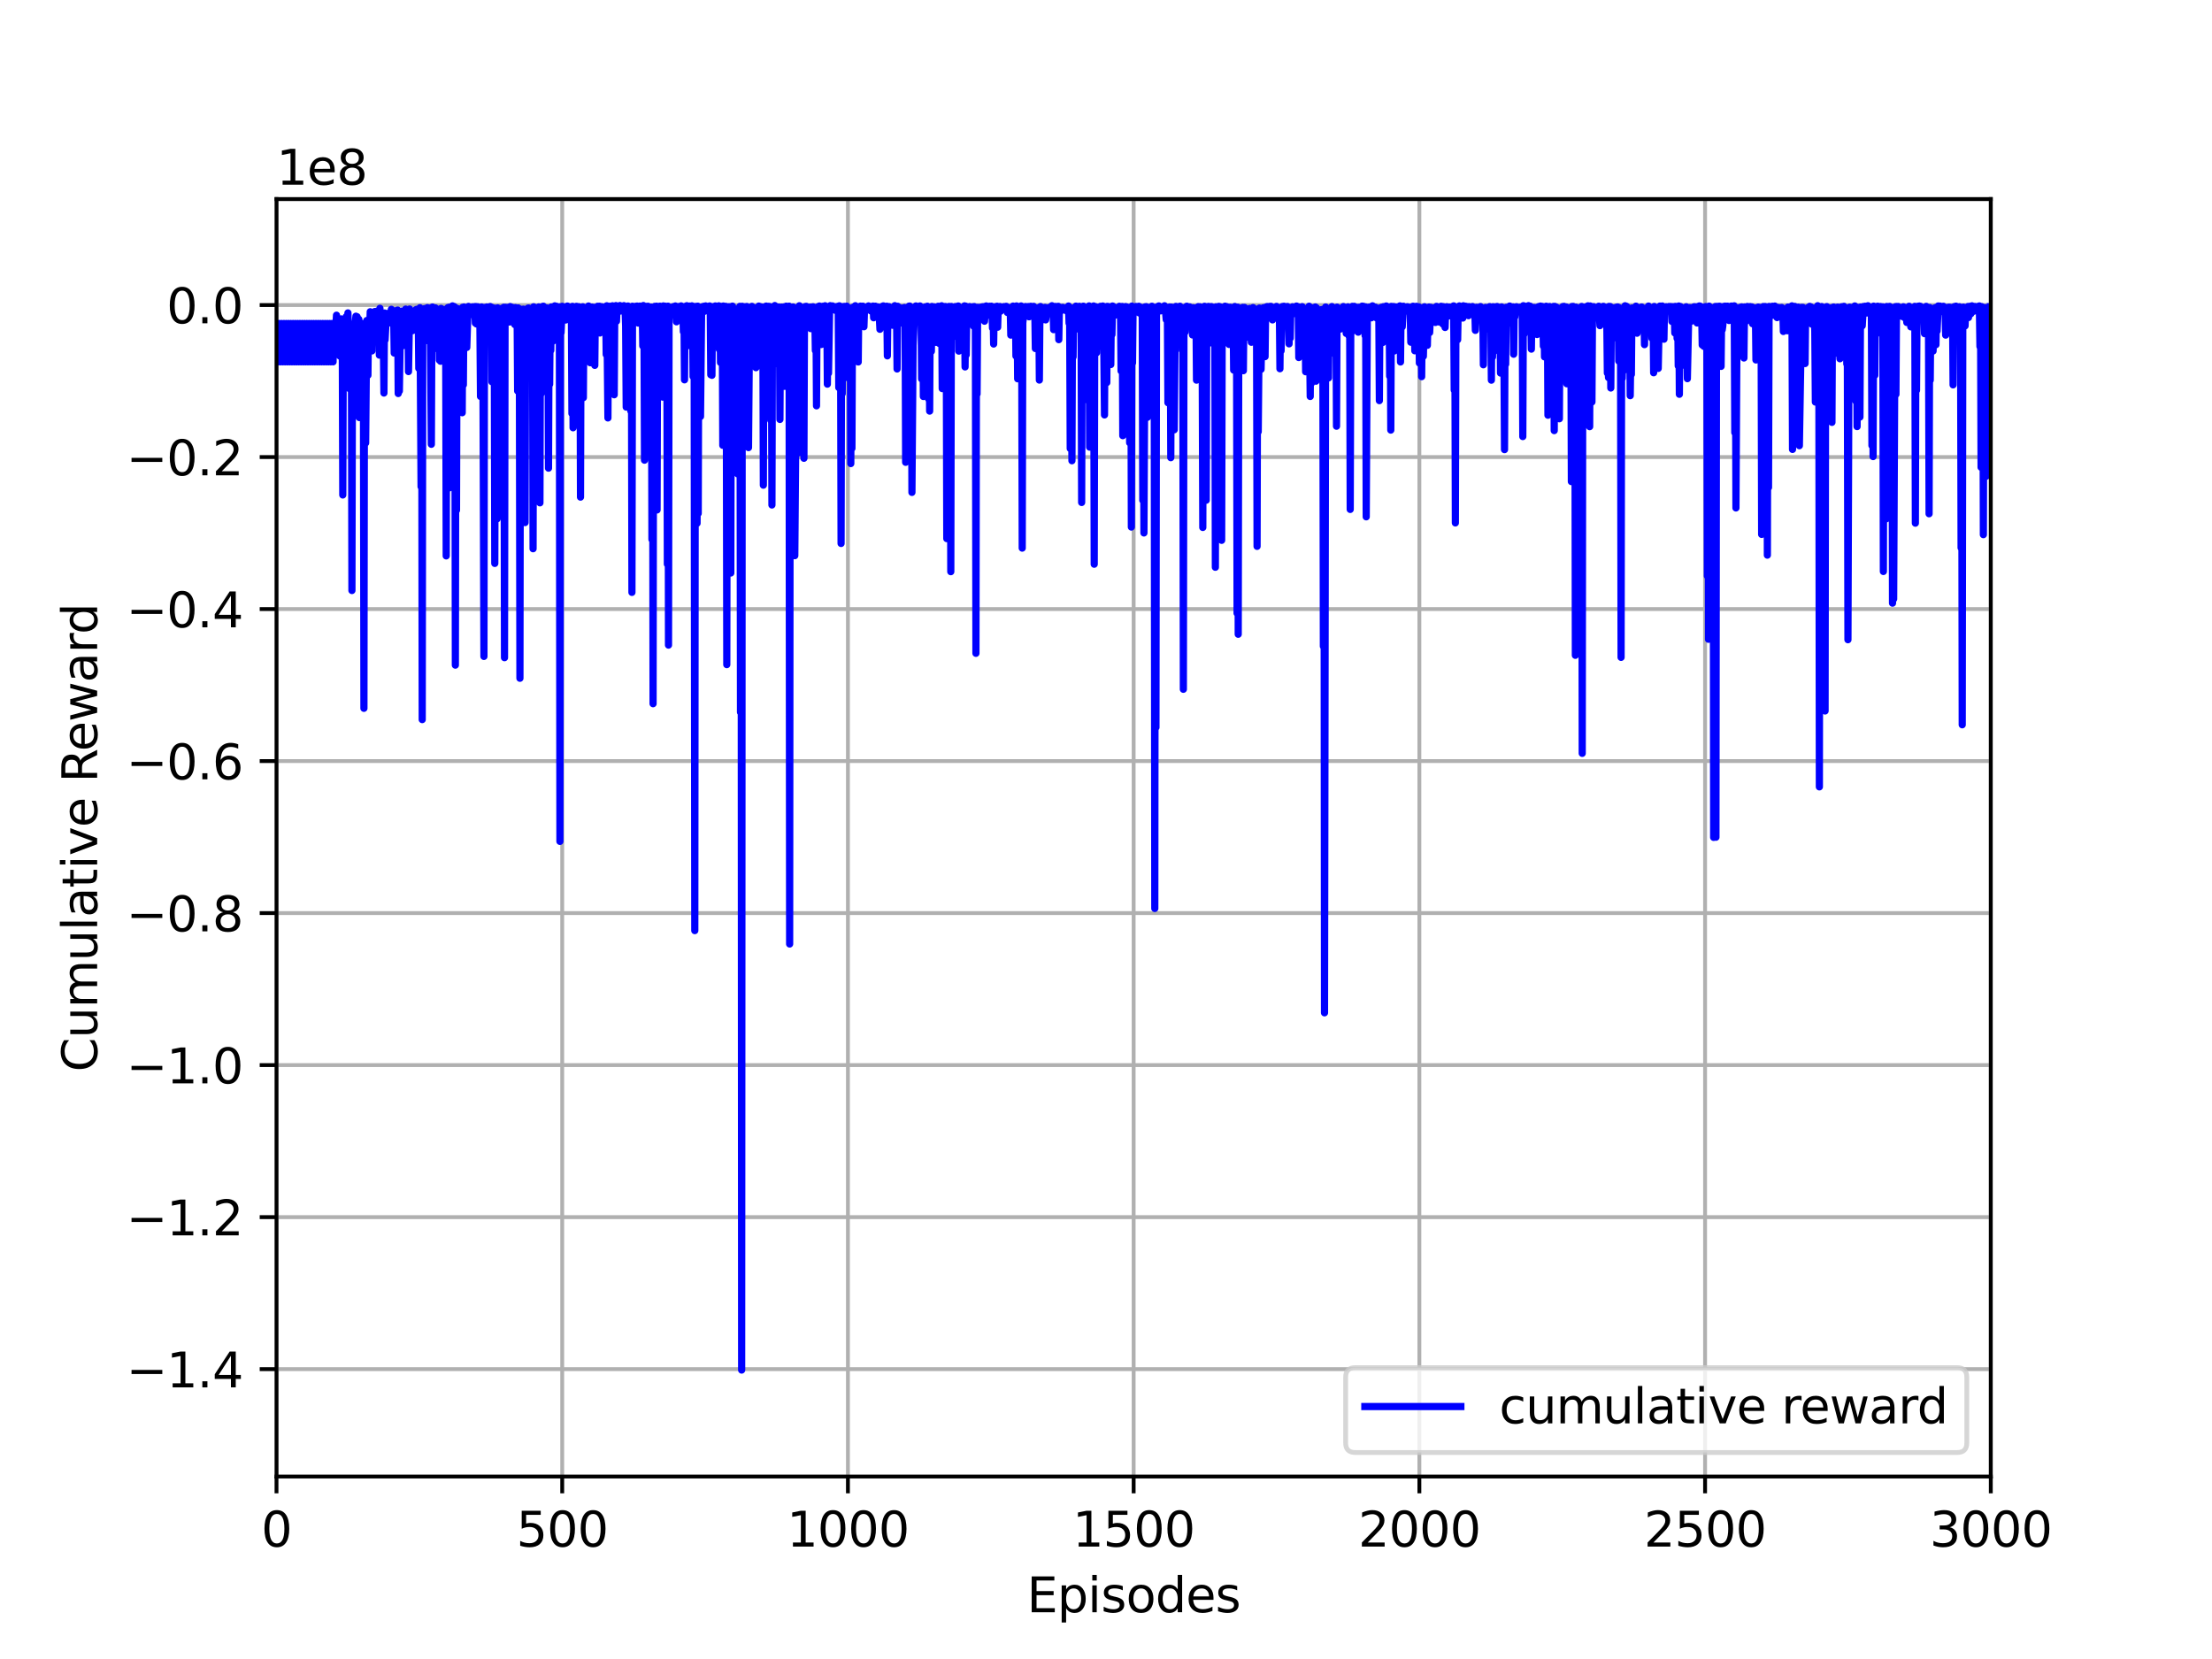 <?xml version="1.0" encoding="utf-8" standalone="no"?>
<!DOCTYPE svg PUBLIC "-//W3C//DTD SVG 1.1//EN"
  "http://www.w3.org/Graphics/SVG/1.1/DTD/svg11.dtd">
<svg height="345.6pt" version="1.1" viewBox="0 0 460.8 345.6" width="460.8pt" xmlns="http://www.w3.org/2000/svg" xmlns:xlink="http://www.w3.org/1999/xlink">
 <defs>
  <style type="text/css">*{stroke-linecap:butt;stroke-linejoin:round;}</style>
 </defs>
 <g id="figure_1">
  <g id="patch_1">
   <path d="M 0 345.6 
L 460.8 345.6 
L 460.8 0 
L 0 0 
z
" style="fill:#ffffff;"/>
  </g>
  <g id="axes_1">
   <g id="patch_2">
    <path d="M 57.6 307.584 
L 414.72 307.584 
L 414.72 41.472 
L 57.6 41.472 
z
" style="fill:#ffffff;"/>
   </g>
   <g id="matplotlib.axis_1">
    <g id="xtick_1">
     <g id="line2d_1">
      <path clip-path="url(#pa68a005867)" d="M 57.6 307.584 
L 57.6 41.472 
" style="fill:none;stroke:#b0b0b0;stroke-linecap:square;stroke-width:0.8;"/>
     </g>
     <g id="line2d_2">
      <defs>
       <path d="M 0 0 
L 0 3.5 
" id="m1518b54af7" style="stroke:#000000;stroke-width:0.8;"/>
      </defs>
      <g>
       <use style="stroke:#000000;stroke-width:0.8;" x="57.6" xlink:href="#m1518b54af7" y="307.584"/>
      </g>
     </g>
     <g id="text_1">
      <!-- 0 -->
      <g transform="translate(54.419 322.182)scale(0.1 -0.1)">
       <defs>
        <path d="M 2034 4250 
Q 1547 4250 1301 3770 
Q 1056 3291 1056 2328 
Q 1056 1369 1301 889 
Q 1547 409 2034 409 
Q 2525 409 2770 889 
Q 3016 1369 3016 2328 
Q 3016 3291 2770 3770 
Q 2525 4250 2034 4250 
z
M 2034 4750 
Q 2819 4750 3233 4129 
Q 3647 3509 3647 2328 
Q 3647 1150 3233 529 
Q 2819 -91 2034 -91 
Q 1250 -91 836 529 
Q 422 1150 422 2328 
Q 422 3509 836 4129 
Q 1250 4750 2034 4750 
z
" id="DejaVuSans-30" transform="scale(0.016)"/>
       </defs>
       <use xlink:href="#DejaVuSans-30"/>
      </g>
     </g>
    </g>
    <g id="xtick_2">
     <g id="line2d_3">
      <path clip-path="url(#pa68a005867)" d="M 117.12 307.584 
L 117.12 41.472 
" style="fill:none;stroke:#b0b0b0;stroke-linecap:square;stroke-width:0.8;"/>
     </g>
     <g id="line2d_4">
      <g>
       <use style="stroke:#000000;stroke-width:0.8;" x="117.12" xlink:href="#m1518b54af7" y="307.584"/>
      </g>
     </g>
     <g id="text_2">
      <!-- 500 -->
      <g transform="translate(107.576 322.182)scale(0.1 -0.1)">
       <defs>
        <path d="M 691 4666 
L 3169 4666 
L 3169 4134 
L 1269 4134 
L 1269 2991 
Q 1406 3038 1543 3061 
Q 1681 3084 1819 3084 
Q 2600 3084 3056 2656 
Q 3513 2228 3513 1497 
Q 3513 744 3044 326 
Q 2575 -91 1722 -91 
Q 1428 -91 1123 -41 
Q 819 9 494 109 
L 494 744 
Q 775 591 1075 516 
Q 1375 441 1709 441 
Q 2250 441 2565 725 
Q 2881 1009 2881 1497 
Q 2881 1984 2565 2268 
Q 2250 2553 1709 2553 
Q 1456 2553 1204 2497 
Q 953 2441 691 2322 
L 691 4666 
z
" id="DejaVuSans-35" transform="scale(0.016)"/>
       </defs>
       <use xlink:href="#DejaVuSans-35"/>
       <use x="63.623" xlink:href="#DejaVuSans-30"/>
       <use x="127.246" xlink:href="#DejaVuSans-30"/>
      </g>
     </g>
    </g>
    <g id="xtick_3">
     <g id="line2d_5">
      <path clip-path="url(#pa68a005867)" d="M 176.64 307.584 
L 176.64 41.472 
" style="fill:none;stroke:#b0b0b0;stroke-linecap:square;stroke-width:0.8;"/>
     </g>
     <g id="line2d_6">
      <g>
       <use style="stroke:#000000;stroke-width:0.8;" x="176.64" xlink:href="#m1518b54af7" y="307.584"/>
      </g>
     </g>
     <g id="text_3">
      <!-- 1000 -->
      <g transform="translate(163.915 322.182)scale(0.1 -0.1)">
       <defs>
        <path d="M 794 531 
L 1825 531 
L 1825 4091 
L 703 3866 
L 703 4441 
L 1819 4666 
L 2450 4666 
L 2450 531 
L 3481 531 
L 3481 0 
L 794 0 
L 794 531 
z
" id="DejaVuSans-31" transform="scale(0.016)"/>
       </defs>
       <use xlink:href="#DejaVuSans-31"/>
       <use x="63.623" xlink:href="#DejaVuSans-30"/>
       <use x="127.246" xlink:href="#DejaVuSans-30"/>
       <use x="190.869" xlink:href="#DejaVuSans-30"/>
      </g>
     </g>
    </g>
    <g id="xtick_4">
     <g id="line2d_7">
      <path clip-path="url(#pa68a005867)" d="M 236.16 307.584 
L 236.16 41.472 
" style="fill:none;stroke:#b0b0b0;stroke-linecap:square;stroke-width:0.8;"/>
     </g>
     <g id="line2d_8">
      <g>
       <use style="stroke:#000000;stroke-width:0.8;" x="236.16" xlink:href="#m1518b54af7" y="307.584"/>
      </g>
     </g>
     <g id="text_4">
      <!-- 1500 -->
      <g transform="translate(223.435 322.182)scale(0.1 -0.1)">
       <use xlink:href="#DejaVuSans-31"/>
       <use x="63.623" xlink:href="#DejaVuSans-35"/>
       <use x="127.246" xlink:href="#DejaVuSans-30"/>
       <use x="190.869" xlink:href="#DejaVuSans-30"/>
      </g>
     </g>
    </g>
    <g id="xtick_5">
     <g id="line2d_9">
      <path clip-path="url(#pa68a005867)" d="M 295.68 307.584 
L 295.68 41.472 
" style="fill:none;stroke:#b0b0b0;stroke-linecap:square;stroke-width:0.8;"/>
     </g>
     <g id="line2d_10">
      <g>
       <use style="stroke:#000000;stroke-width:0.8;" x="295.68" xlink:href="#m1518b54af7" y="307.584"/>
      </g>
     </g>
     <g id="text_5">
      <!-- 2000 -->
      <g transform="translate(282.955 322.182)scale(0.1 -0.1)">
       <defs>
        <path d="M 1228 531 
L 3431 531 
L 3431 0 
L 469 0 
L 469 531 
Q 828 903 1448 1529 
Q 2069 2156 2228 2338 
Q 2531 2678 2651 2914 
Q 2772 3150 2772 3378 
Q 2772 3750 2511 3984 
Q 2250 4219 1831 4219 
Q 1534 4219 1204 4116 
Q 875 4013 500 3803 
L 500 4441 
Q 881 4594 1212 4672 
Q 1544 4750 1819 4750 
Q 2544 4750 2975 4387 
Q 3406 4025 3406 3419 
Q 3406 3131 3298 2873 
Q 3191 2616 2906 2266 
Q 2828 2175 2409 1742 
Q 1991 1309 1228 531 
z
" id="DejaVuSans-32" transform="scale(0.016)"/>
       </defs>
       <use xlink:href="#DejaVuSans-32"/>
       <use x="63.623" xlink:href="#DejaVuSans-30"/>
       <use x="127.246" xlink:href="#DejaVuSans-30"/>
       <use x="190.869" xlink:href="#DejaVuSans-30"/>
      </g>
     </g>
    </g>
    <g id="xtick_6">
     <g id="line2d_11">
      <path clip-path="url(#pa68a005867)" d="M 355.2 307.584 
L 355.2 41.472 
" style="fill:none;stroke:#b0b0b0;stroke-linecap:square;stroke-width:0.8;"/>
     </g>
     <g id="line2d_12">
      <g>
       <use style="stroke:#000000;stroke-width:0.8;" x="355.2" xlink:href="#m1518b54af7" y="307.584"/>
      </g>
     </g>
     <g id="text_6">
      <!-- 2500 -->
      <g transform="translate(342.475 322.182)scale(0.1 -0.1)">
       <use xlink:href="#DejaVuSans-32"/>
       <use x="63.623" xlink:href="#DejaVuSans-35"/>
       <use x="127.246" xlink:href="#DejaVuSans-30"/>
       <use x="190.869" xlink:href="#DejaVuSans-30"/>
      </g>
     </g>
    </g>
    <g id="xtick_7">
     <g id="line2d_13">
      <path clip-path="url(#pa68a005867)" d="M 414.72 307.584 
L 414.72 41.472 
" style="fill:none;stroke:#b0b0b0;stroke-linecap:square;stroke-width:0.8;"/>
     </g>
     <g id="line2d_14">
      <g>
       <use style="stroke:#000000;stroke-width:0.8;" x="414.72" xlink:href="#m1518b54af7" y="307.584"/>
      </g>
     </g>
     <g id="text_7">
      <!-- 3000 -->
      <g transform="translate(401.995 322.182)scale(0.1 -0.1)">
       <defs>
        <path d="M 2597 2516 
Q 3050 2419 3304 2112 
Q 3559 1806 3559 1356 
Q 3559 666 3084 287 
Q 2609 -91 1734 -91 
Q 1441 -91 1130 -33 
Q 819 25 488 141 
L 488 750 
Q 750 597 1062 519 
Q 1375 441 1716 441 
Q 2309 441 2620 675 
Q 2931 909 2931 1356 
Q 2931 1769 2642 2001 
Q 2353 2234 1838 2234 
L 1294 2234 
L 1294 2753 
L 1863 2753 
Q 2328 2753 2575 2939 
Q 2822 3125 2822 3475 
Q 2822 3834 2567 4026 
Q 2313 4219 1838 4219 
Q 1578 4219 1281 4162 
Q 984 4106 628 3988 
L 628 4550 
Q 988 4650 1302 4700 
Q 1616 4750 1894 4750 
Q 2613 4750 3031 4423 
Q 3450 4097 3450 3541 
Q 3450 3153 3228 2886 
Q 3006 2619 2597 2516 
z
" id="DejaVuSans-33" transform="scale(0.016)"/>
       </defs>
       <use xlink:href="#DejaVuSans-33"/>
       <use x="63.623" xlink:href="#DejaVuSans-30"/>
       <use x="127.246" xlink:href="#DejaVuSans-30"/>
       <use x="190.869" xlink:href="#DejaVuSans-30"/>
      </g>
     </g>
    </g>
    <g id="text_8">
     <!-- Episodes -->
     <g transform="translate(213.918 335.861)scale(0.1 -0.1)">
      <defs>
       <path d="M 628 4666 
L 3578 4666 
L 3578 4134 
L 1259 4134 
L 1259 2753 
L 3481 2753 
L 3481 2222 
L 1259 2222 
L 1259 531 
L 3634 531 
L 3634 0 
L 628 0 
L 628 4666 
z
" id="DejaVuSans-45" transform="scale(0.016)"/>
       <path d="M 1159 525 
L 1159 -1331 
L 581 -1331 
L 581 3500 
L 1159 3500 
L 1159 2969 
Q 1341 3281 1617 3432 
Q 1894 3584 2278 3584 
Q 2916 3584 3314 3078 
Q 3713 2572 3713 1747 
Q 3713 922 3314 415 
Q 2916 -91 2278 -91 
Q 1894 -91 1617 61 
Q 1341 213 1159 525 
z
M 3116 1747 
Q 3116 2381 2855 2742 
Q 2594 3103 2138 3103 
Q 1681 3103 1420 2742 
Q 1159 2381 1159 1747 
Q 1159 1113 1420 752 
Q 1681 391 2138 391 
Q 2594 391 2855 752 
Q 3116 1113 3116 1747 
z
" id="DejaVuSans-70" transform="scale(0.016)"/>
       <path d="M 603 3500 
L 1178 3500 
L 1178 0 
L 603 0 
L 603 3500 
z
M 603 4863 
L 1178 4863 
L 1178 4134 
L 603 4134 
L 603 4863 
z
" id="DejaVuSans-69" transform="scale(0.016)"/>
       <path d="M 2834 3397 
L 2834 2853 
Q 2591 2978 2328 3040 
Q 2066 3103 1784 3103 
Q 1356 3103 1142 2972 
Q 928 2841 928 2578 
Q 928 2378 1081 2264 
Q 1234 2150 1697 2047 
L 1894 2003 
Q 2506 1872 2764 1633 
Q 3022 1394 3022 966 
Q 3022 478 2636 193 
Q 2250 -91 1575 -91 
Q 1294 -91 989 -36 
Q 684 19 347 128 
L 347 722 
Q 666 556 975 473 
Q 1284 391 1588 391 
Q 1994 391 2212 530 
Q 2431 669 2431 922 
Q 2431 1156 2273 1281 
Q 2116 1406 1581 1522 
L 1381 1569 
Q 847 1681 609 1914 
Q 372 2147 372 2553 
Q 372 3047 722 3315 
Q 1072 3584 1716 3584 
Q 2034 3584 2315 3537 
Q 2597 3491 2834 3397 
z
" id="DejaVuSans-73" transform="scale(0.016)"/>
       <path d="M 1959 3097 
Q 1497 3097 1228 2736 
Q 959 2375 959 1747 
Q 959 1119 1226 758 
Q 1494 397 1959 397 
Q 2419 397 2687 759 
Q 2956 1122 2956 1747 
Q 2956 2369 2687 2733 
Q 2419 3097 1959 3097 
z
M 1959 3584 
Q 2709 3584 3137 3096 
Q 3566 2609 3566 1747 
Q 3566 888 3137 398 
Q 2709 -91 1959 -91 
Q 1206 -91 779 398 
Q 353 888 353 1747 
Q 353 2609 779 3096 
Q 1206 3584 1959 3584 
z
" id="DejaVuSans-6f" transform="scale(0.016)"/>
       <path d="M 2906 2969 
L 2906 4863 
L 3481 4863 
L 3481 0 
L 2906 0 
L 2906 525 
Q 2725 213 2448 61 
Q 2172 -91 1784 -91 
Q 1150 -91 751 415 
Q 353 922 353 1747 
Q 353 2572 751 3078 
Q 1150 3584 1784 3584 
Q 2172 3584 2448 3432 
Q 2725 3281 2906 2969 
z
M 947 1747 
Q 947 1113 1208 752 
Q 1469 391 1925 391 
Q 2381 391 2643 752 
Q 2906 1113 2906 1747 
Q 2906 2381 2643 2742 
Q 2381 3103 1925 3103 
Q 1469 3103 1208 2742 
Q 947 2381 947 1747 
z
" id="DejaVuSans-64" transform="scale(0.016)"/>
       <path d="M 3597 1894 
L 3597 1613 
L 953 1613 
Q 991 1019 1311 708 
Q 1631 397 2203 397 
Q 2534 397 2845 478 
Q 3156 559 3463 722 
L 3463 178 
Q 3153 47 2828 -22 
Q 2503 -91 2169 -91 
Q 1331 -91 842 396 
Q 353 884 353 1716 
Q 353 2575 817 3079 
Q 1281 3584 2069 3584 
Q 2775 3584 3186 3129 
Q 3597 2675 3597 1894 
z
M 3022 2063 
Q 3016 2534 2758 2815 
Q 2500 3097 2075 3097 
Q 1594 3097 1305 2825 
Q 1016 2553 972 2059 
L 3022 2063 
z
" id="DejaVuSans-65" transform="scale(0.016)"/>
      </defs>
      <use xlink:href="#DejaVuSans-45"/>
      <use x="63.184" xlink:href="#DejaVuSans-70"/>
      <use x="126.66" xlink:href="#DejaVuSans-69"/>
      <use x="154.443" xlink:href="#DejaVuSans-73"/>
      <use x="206.543" xlink:href="#DejaVuSans-6f"/>
      <use x="267.725" xlink:href="#DejaVuSans-64"/>
      <use x="331.201" xlink:href="#DejaVuSans-65"/>
      <use x="392.725" xlink:href="#DejaVuSans-73"/>
     </g>
    </g>
   </g>
   <g id="matplotlib.axis_2">
    <g id="ytick_1">
     <g id="line2d_15">
      <path clip-path="url(#pa68a005867)" d="M 57.6 285.217 
L 414.72 285.217 
" style="fill:none;stroke:#b0b0b0;stroke-linecap:square;stroke-width:0.8;"/>
     </g>
     <g id="line2d_16">
      <defs>
       <path d="M 0 0 
L -3.5 0 
" id="m46e098bdb5" style="stroke:#000000;stroke-width:0.8;"/>
      </defs>
      <g>
       <use style="stroke:#000000;stroke-width:0.8;" x="57.6" xlink:href="#m46e098bdb5" y="285.217"/>
      </g>
     </g>
     <g id="text_9">
      <!-- −1.4 -->
      <g transform="translate(26.317 289.017)scale(0.1 -0.1)">
       <defs>
        <path d="M 678 2272 
L 4684 2272 
L 4684 1741 
L 678 1741 
L 678 2272 
z
" id="DejaVuSans-2212" transform="scale(0.016)"/>
        <path d="M 684 794 
L 1344 794 
L 1344 0 
L 684 0 
L 684 794 
z
" id="DejaVuSans-2e" transform="scale(0.016)"/>
        <path d="M 2419 4116 
L 825 1625 
L 2419 1625 
L 2419 4116 
z
M 2253 4666 
L 3047 4666 
L 3047 1625 
L 3713 1625 
L 3713 1100 
L 3047 1100 
L 3047 0 
L 2419 0 
L 2419 1100 
L 313 1100 
L 313 1709 
L 2253 4666 
z
" id="DejaVuSans-34" transform="scale(0.016)"/>
       </defs>
       <use xlink:href="#DejaVuSans-2212"/>
       <use x="83.789" xlink:href="#DejaVuSans-31"/>
       <use x="147.412" xlink:href="#DejaVuSans-2e"/>
       <use x="179.199" xlink:href="#DejaVuSans-34"/>
      </g>
     </g>
    </g>
    <g id="ytick_2">
     <g id="line2d_17">
      <path clip-path="url(#pa68a005867)" d="M 57.6 253.55 
L 414.72 253.55 
" style="fill:none;stroke:#b0b0b0;stroke-linecap:square;stroke-width:0.8;"/>
     </g>
     <g id="line2d_18">
      <g>
       <use style="stroke:#000000;stroke-width:0.8;" x="57.6" xlink:href="#m46e098bdb5" y="253.55"/>
      </g>
     </g>
     <g id="text_10">
      <!-- −1.2 -->
      <g transform="translate(26.317 257.349)scale(0.1 -0.1)">
       <use xlink:href="#DejaVuSans-2212"/>
       <use x="83.789" xlink:href="#DejaVuSans-31"/>
       <use x="147.412" xlink:href="#DejaVuSans-2e"/>
       <use x="179.199" xlink:href="#DejaVuSans-32"/>
      </g>
     </g>
    </g>
    <g id="ytick_3">
     <g id="line2d_19">
      <path clip-path="url(#pa68a005867)" d="M 57.6 221.883 
L 414.72 221.883 
" style="fill:none;stroke:#b0b0b0;stroke-linecap:square;stroke-width:0.8;"/>
     </g>
     <g id="line2d_20">
      <g>
       <use style="stroke:#000000;stroke-width:0.8;" x="57.6" xlink:href="#m46e098bdb5" y="221.883"/>
      </g>
     </g>
     <g id="text_11">
      <!-- −1.0 -->
      <g transform="translate(26.317 225.682)scale(0.1 -0.1)">
       <use xlink:href="#DejaVuSans-2212"/>
       <use x="83.789" xlink:href="#DejaVuSans-31"/>
       <use x="147.412" xlink:href="#DejaVuSans-2e"/>
       <use x="179.199" xlink:href="#DejaVuSans-30"/>
      </g>
     </g>
    </g>
    <g id="ytick_4">
     <g id="line2d_21">
      <path clip-path="url(#pa68a005867)" d="M 57.6 190.216 
L 414.72 190.216 
" style="fill:none;stroke:#b0b0b0;stroke-linecap:square;stroke-width:0.8;"/>
     </g>
     <g id="line2d_22">
      <g>
       <use style="stroke:#000000;stroke-width:0.8;" x="57.6" xlink:href="#m46e098bdb5" y="190.216"/>
      </g>
     </g>
     <g id="text_12">
      <!-- −0.8 -->
      <g transform="translate(26.317 194.015)scale(0.1 -0.1)">
       <defs>
        <path d="M 2034 2216 
Q 1584 2216 1326 1975 
Q 1069 1734 1069 1313 
Q 1069 891 1326 650 
Q 1584 409 2034 409 
Q 2484 409 2743 651 
Q 3003 894 3003 1313 
Q 3003 1734 2745 1975 
Q 2488 2216 2034 2216 
z
M 1403 2484 
Q 997 2584 770 2862 
Q 544 3141 544 3541 
Q 544 4100 942 4425 
Q 1341 4750 2034 4750 
Q 2731 4750 3128 4425 
Q 3525 4100 3525 3541 
Q 3525 3141 3298 2862 
Q 3072 2584 2669 2484 
Q 3125 2378 3379 2068 
Q 3634 1759 3634 1313 
Q 3634 634 3220 271 
Q 2806 -91 2034 -91 
Q 1263 -91 848 271 
Q 434 634 434 1313 
Q 434 1759 690 2068 
Q 947 2378 1403 2484 
z
M 1172 3481 
Q 1172 3119 1398 2916 
Q 1625 2713 2034 2713 
Q 2441 2713 2670 2916 
Q 2900 3119 2900 3481 
Q 2900 3844 2670 4047 
Q 2441 4250 2034 4250 
Q 1625 4250 1398 4047 
Q 1172 3844 1172 3481 
z
" id="DejaVuSans-38" transform="scale(0.016)"/>
       </defs>
       <use xlink:href="#DejaVuSans-2212"/>
       <use x="83.789" xlink:href="#DejaVuSans-30"/>
       <use x="147.412" xlink:href="#DejaVuSans-2e"/>
       <use x="179.199" xlink:href="#DejaVuSans-38"/>
      </g>
     </g>
    </g>
    <g id="ytick_5">
     <g id="line2d_23">
      <path clip-path="url(#pa68a005867)" d="M 57.6 158.549 
L 414.72 158.549 
" style="fill:none;stroke:#b0b0b0;stroke-linecap:square;stroke-width:0.8;"/>
     </g>
     <g id="line2d_24">
      <g>
       <use style="stroke:#000000;stroke-width:0.8;" x="57.6" xlink:href="#m46e098bdb5" y="158.549"/>
      </g>
     </g>
     <g id="text_13">
      <!-- −0.6 -->
      <g transform="translate(26.317 162.348)scale(0.1 -0.1)">
       <defs>
        <path d="M 2113 2584 
Q 1688 2584 1439 2293 
Q 1191 2003 1191 1497 
Q 1191 994 1439 701 
Q 1688 409 2113 409 
Q 2538 409 2786 701 
Q 3034 994 3034 1497 
Q 3034 2003 2786 2293 
Q 2538 2584 2113 2584 
z
M 3366 4563 
L 3366 3988 
Q 3128 4100 2886 4159 
Q 2644 4219 2406 4219 
Q 1781 4219 1451 3797 
Q 1122 3375 1075 2522 
Q 1259 2794 1537 2939 
Q 1816 3084 2150 3084 
Q 2853 3084 3261 2657 
Q 3669 2231 3669 1497 
Q 3669 778 3244 343 
Q 2819 -91 2113 -91 
Q 1303 -91 875 529 
Q 447 1150 447 2328 
Q 447 3434 972 4092 
Q 1497 4750 2381 4750 
Q 2619 4750 2861 4703 
Q 3103 4656 3366 4563 
z
" id="DejaVuSans-36" transform="scale(0.016)"/>
       </defs>
       <use xlink:href="#DejaVuSans-2212"/>
       <use x="83.789" xlink:href="#DejaVuSans-30"/>
       <use x="147.412" xlink:href="#DejaVuSans-2e"/>
       <use x="179.199" xlink:href="#DejaVuSans-36"/>
      </g>
     </g>
    </g>
    <g id="ytick_6">
     <g id="line2d_25">
      <path clip-path="url(#pa68a005867)" d="M 57.6 126.882 
L 414.72 126.882 
" style="fill:none;stroke:#b0b0b0;stroke-linecap:square;stroke-width:0.8;"/>
     </g>
     <g id="line2d_26">
      <g>
       <use style="stroke:#000000;stroke-width:0.8;" x="57.6" xlink:href="#m46e098bdb5" y="126.882"/>
      </g>
     </g>
     <g id="text_14">
      <!-- −0.4 -->
      <g transform="translate(26.317 130.681)scale(0.1 -0.1)">
       <use xlink:href="#DejaVuSans-2212"/>
       <use x="83.789" xlink:href="#DejaVuSans-30"/>
       <use x="147.412" xlink:href="#DejaVuSans-2e"/>
       <use x="179.199" xlink:href="#DejaVuSans-34"/>
      </g>
     </g>
    </g>
    <g id="ytick_7">
     <g id="line2d_27">
      <path clip-path="url(#pa68a005867)" d="M 57.6 95.215 
L 414.72 95.215 
" style="fill:none;stroke:#b0b0b0;stroke-linecap:square;stroke-width:0.8;"/>
     </g>
     <g id="line2d_28">
      <g>
       <use style="stroke:#000000;stroke-width:0.8;" x="57.6" xlink:href="#m46e098bdb5" y="95.215"/>
      </g>
     </g>
     <g id="text_15">
      <!-- −0.2 -->
      <g transform="translate(26.317 99.014)scale(0.1 -0.1)">
       <use xlink:href="#DejaVuSans-2212"/>
       <use x="83.789" xlink:href="#DejaVuSans-30"/>
       <use x="147.412" xlink:href="#DejaVuSans-2e"/>
       <use x="179.199" xlink:href="#DejaVuSans-32"/>
      </g>
     </g>
    </g>
    <g id="ytick_8">
     <g id="line2d_29">
      <path clip-path="url(#pa68a005867)" d="M 57.6 63.547 
L 414.72 63.547 
" style="fill:none;stroke:#b0b0b0;stroke-linecap:square;stroke-width:0.8;"/>
     </g>
     <g id="line2d_30">
      <g>
       <use style="stroke:#000000;stroke-width:0.8;" x="57.6" xlink:href="#m46e098bdb5" y="63.547"/>
      </g>
     </g>
     <g id="text_16">
      <!-- 0.0 -->
      <g transform="translate(34.697 67.347)scale(0.1 -0.1)">
       <use xlink:href="#DejaVuSans-30"/>
       <use x="63.623" xlink:href="#DejaVuSans-2e"/>
       <use x="95.41" xlink:href="#DejaVuSans-30"/>
      </g>
     </g>
    </g>
    <g id="text_17">
     <!-- Cumulative Reward -->
     <g transform="translate(20.238 223.276)rotate(-90)scale(0.1 -0.1)">
      <defs>
       <path d="M 4122 4306 
L 4122 3641 
Q 3803 3938 3442 4084 
Q 3081 4231 2675 4231 
Q 1875 4231 1450 3742 
Q 1025 3253 1025 2328 
Q 1025 1406 1450 917 
Q 1875 428 2675 428 
Q 3081 428 3442 575 
Q 3803 722 4122 1019 
L 4122 359 
Q 3791 134 3420 21 
Q 3050 -91 2638 -91 
Q 1578 -91 968 557 
Q 359 1206 359 2328 
Q 359 3453 968 4101 
Q 1578 4750 2638 4750 
Q 3056 4750 3426 4639 
Q 3797 4528 4122 4306 
z
" id="DejaVuSans-43" transform="scale(0.016)"/>
       <path d="M 544 1381 
L 544 3500 
L 1119 3500 
L 1119 1403 
Q 1119 906 1312 657 
Q 1506 409 1894 409 
Q 2359 409 2629 706 
Q 2900 1003 2900 1516 
L 2900 3500 
L 3475 3500 
L 3475 0 
L 2900 0 
L 2900 538 
Q 2691 219 2414 64 
Q 2138 -91 1772 -91 
Q 1169 -91 856 284 
Q 544 659 544 1381 
z
M 1991 3584 
L 1991 3584 
z
" id="DejaVuSans-75" transform="scale(0.016)"/>
       <path d="M 3328 2828 
Q 3544 3216 3844 3400 
Q 4144 3584 4550 3584 
Q 5097 3584 5394 3201 
Q 5691 2819 5691 2113 
L 5691 0 
L 5113 0 
L 5113 2094 
Q 5113 2597 4934 2840 
Q 4756 3084 4391 3084 
Q 3944 3084 3684 2787 
Q 3425 2491 3425 1978 
L 3425 0 
L 2847 0 
L 2847 2094 
Q 2847 2600 2669 2842 
Q 2491 3084 2119 3084 
Q 1678 3084 1418 2786 
Q 1159 2488 1159 1978 
L 1159 0 
L 581 0 
L 581 3500 
L 1159 3500 
L 1159 2956 
Q 1356 3278 1631 3431 
Q 1906 3584 2284 3584 
Q 2666 3584 2933 3390 
Q 3200 3197 3328 2828 
z
" id="DejaVuSans-6d" transform="scale(0.016)"/>
       <path d="M 603 4863 
L 1178 4863 
L 1178 0 
L 603 0 
L 603 4863 
z
" id="DejaVuSans-6c" transform="scale(0.016)"/>
       <path d="M 2194 1759 
Q 1497 1759 1228 1600 
Q 959 1441 959 1056 
Q 959 750 1161 570 
Q 1363 391 1709 391 
Q 2188 391 2477 730 
Q 2766 1069 2766 1631 
L 2766 1759 
L 2194 1759 
z
M 3341 1997 
L 3341 0 
L 2766 0 
L 2766 531 
Q 2569 213 2275 61 
Q 1981 -91 1556 -91 
Q 1019 -91 701 211 
Q 384 513 384 1019 
Q 384 1609 779 1909 
Q 1175 2209 1959 2209 
L 2766 2209 
L 2766 2266 
Q 2766 2663 2505 2880 
Q 2244 3097 1772 3097 
Q 1472 3097 1187 3025 
Q 903 2953 641 2809 
L 641 3341 
Q 956 3463 1253 3523 
Q 1550 3584 1831 3584 
Q 2591 3584 2966 3190 
Q 3341 2797 3341 1997 
z
" id="DejaVuSans-61" transform="scale(0.016)"/>
       <path d="M 1172 4494 
L 1172 3500 
L 2356 3500 
L 2356 3053 
L 1172 3053 
L 1172 1153 
Q 1172 725 1289 603 
Q 1406 481 1766 481 
L 2356 481 
L 2356 0 
L 1766 0 
Q 1100 0 847 248 
Q 594 497 594 1153 
L 594 3053 
L 172 3053 
L 172 3500 
L 594 3500 
L 594 4494 
L 1172 4494 
z
" id="DejaVuSans-74" transform="scale(0.016)"/>
       <path d="M 191 3500 
L 800 3500 
L 1894 563 
L 2988 3500 
L 3597 3500 
L 2284 0 
L 1503 0 
L 191 3500 
z
" id="DejaVuSans-76" transform="scale(0.016)"/>
       <path id="DejaVuSans-20" transform="scale(0.016)"/>
       <path d="M 2841 2188 
Q 3044 2119 3236 1894 
Q 3428 1669 3622 1275 
L 4263 0 
L 3584 0 
L 2988 1197 
Q 2756 1666 2539 1819 
Q 2322 1972 1947 1972 
L 1259 1972 
L 1259 0 
L 628 0 
L 628 4666 
L 2053 4666 
Q 2853 4666 3247 4331 
Q 3641 3997 3641 3322 
Q 3641 2881 3436 2590 
Q 3231 2300 2841 2188 
z
M 1259 4147 
L 1259 2491 
L 2053 2491 
Q 2509 2491 2742 2702 
Q 2975 2913 2975 3322 
Q 2975 3731 2742 3939 
Q 2509 4147 2053 4147 
L 1259 4147 
z
" id="DejaVuSans-52" transform="scale(0.016)"/>
       <path d="M 269 3500 
L 844 3500 
L 1563 769 
L 2278 3500 
L 2956 3500 
L 3675 769 
L 4391 3500 
L 4966 3500 
L 4050 0 
L 3372 0 
L 2619 2869 
L 1863 0 
L 1184 0 
L 269 3500 
z
" id="DejaVuSans-77" transform="scale(0.016)"/>
       <path d="M 2631 2963 
Q 2534 3019 2420 3045 
Q 2306 3072 2169 3072 
Q 1681 3072 1420 2755 
Q 1159 2438 1159 1844 
L 1159 0 
L 581 0 
L 581 3500 
L 1159 3500 
L 1159 2956 
Q 1341 3275 1631 3429 
Q 1922 3584 2338 3584 
Q 2397 3584 2469 3576 
Q 2541 3569 2628 3553 
L 2631 2963 
z
" id="DejaVuSans-72" transform="scale(0.016)"/>
      </defs>
      <use xlink:href="#DejaVuSans-43"/>
      <use x="69.824" xlink:href="#DejaVuSans-75"/>
      <use x="133.203" xlink:href="#DejaVuSans-6d"/>
      <use x="230.615" xlink:href="#DejaVuSans-75"/>
      <use x="293.994" xlink:href="#DejaVuSans-6c"/>
      <use x="321.777" xlink:href="#DejaVuSans-61"/>
      <use x="383.057" xlink:href="#DejaVuSans-74"/>
      <use x="422.266" xlink:href="#DejaVuSans-69"/>
      <use x="450.049" xlink:href="#DejaVuSans-76"/>
      <use x="509.229" xlink:href="#DejaVuSans-65"/>
      <use x="570.752" xlink:href="#DejaVuSans-20"/>
      <use x="602.539" xlink:href="#DejaVuSans-52"/>
      <use x="667.521" xlink:href="#DejaVuSans-65"/>
      <use x="729.045" xlink:href="#DejaVuSans-77"/>
      <use x="810.832" xlink:href="#DejaVuSans-61"/>
      <use x="872.111" xlink:href="#DejaVuSans-72"/>
      <use x="911.475" xlink:href="#DejaVuSans-64"/>
     </g>
    </g>
    <g id="text_18">
     <!-- 1e8 -->
     <g transform="translate(57.6 38.472)scale(0.1 -0.1)">
      <use xlink:href="#DejaVuSans-31"/>
      <use x="63.623" xlink:href="#DejaVuSans-65"/>
      <use x="125.146" xlink:href="#DejaVuSans-38"/>
     </g>
    </g>
   </g>
   <g id="line2d_31">
    <path clip-path="url(#pa68a005867)" d="M 57.6 69.872 
L 57.719 67.389 
L 57.957 75.374 
L 58.195 67.389 
L 58.433 75.374 
L 58.671 67.389 
L 58.909 75.374 
L 59.148 67.389 
L 59.386 75.374 
L 59.624 67.389 
L 59.862 75.374 
L 60.1 67.389 
L 60.338 75.374 
L 60.576 67.389 
L 60.814 75.374 
L 61.052 67.389 
L 61.29 75.374 
L 61.528 67.389 
L 61.766 75.374 
L 62.004 67.389 
L 62.243 75.374 
L 62.481 67.389 
L 62.719 75.374 
L 62.957 67.389 
L 63.195 75.374 
L 63.433 67.389 
L 63.671 75.374 
L 63.909 67.389 
L 64.147 75.374 
L 64.385 67.389 
L 64.623 75.374 
L 64.861 67.389 
L 65.1 75.374 
L 65.338 67.389 
L 65.576 75.374 
L 65.814 67.389 
L 66.052 75.374 
L 66.29 67.389 
L 66.528 75.374 
L 66.766 67.389 
L 67.004 75.374 
L 67.242 67.389 
L 67.48 75.374 
L 67.718 67.389 
L 67.956 75.374 
L 68.195 67.389 
L 68.433 75.374 
L 68.671 67.389 
L 68.909 75.374 
L 69.147 67.389 
L 69.385 75.374 
L 69.504 68.864 
L 69.742 70.739 
L 69.98 67.755 
L 70.099 65.66 
L 70.337 72.032 
L 70.456 67.906 
L 70.575 68.602 
L 70.694 66.587 
L 70.813 74.181 
L 70.932 72.569 
L 71.052 66.431 
L 71.171 71.784 
L 71.29 66.653 
L 71.409 103.113 
L 71.528 66.88 
L 71.647 69.391 
L 71.766 67.965 
L 71.885 77.36 
L 72.123 65.967 
L 72.242 66.162 
L 72.361 66.921 
L 72.48 65.183 
L 72.599 69.259 
L 72.718 67.468 
L 72.837 81.005 
L 72.956 71.077 
L 73.075 75.509 
L 73.194 67.983 
L 73.313 123.014 
L 73.432 67.576 
L 73.551 67.974 
L 73.67 81.037 
L 73.789 68.707 
L 73.908 68.267 
L 74.147 65.868 
L 74.266 70.367 
L 74.385 65.972 
L 74.504 73.586 
L 74.623 66.714 
L 74.742 66.502 
L 74.861 86.993 
L 74.98 70.425 
L 75.099 79.981 
L 75.218 67.324 
L 75.337 68.651 
L 75.456 68.662 
L 75.575 67.497 
L 75.694 70.065 
L 75.813 147.556 
L 75.932 67.566 
L 76.051 75.014 
L 76.17 92.288 
L 76.408 66.765 
L 76.527 78.23 
L 76.646 78.171 
L 76.765 67.384 
L 76.884 73.36 
L 77.123 64.942 
L 77.242 66.957 
L 77.361 65.207 
L 77.48 73.109 
L 77.599 65.219 
L 77.718 66.561 
L 77.837 65.273 
L 77.956 65.558 
L 78.075 64.891 
L 78.194 66.343 
L 78.313 64.867 
L 78.432 66.395 
L 78.551 65.073 
L 78.67 69.165 
L 78.908 64.63 
L 79.027 73.976 
L 79.146 64.22 
L 79.265 69.431 
L 79.384 65.542 
L 79.503 72.332 
L 79.741 68.332 
L 79.86 71.141 
L 79.98 81.874 
L 80.099 65.196 
L 80.218 70.823 
L 80.456 66.463 
L 80.575 66.159 
L 80.694 65.29 
L 80.813 66.768 
L 80.932 65.42 
L 81.051 67.27 
L 81.17 65.356 
L 81.289 65.518 
L 81.408 67.248 
L 81.527 64.435 
L 81.646 65.421 
L 81.765 64.651 
L 82.003 65.603 
L 82.122 73.553 
L 82.241 65.146 
L 82.36 64.734 
L 82.479 71.491 
L 82.598 64.764 
L 82.717 66.334 
L 82.836 64.59 
L 82.956 81.978 
L 83.075 65.26 
L 83.194 81.462 
L 83.432 66.215 
L 83.67 64.805 
L 83.789 64.908 
L 83.908 72.027 
L 84.146 65.301 
L 84.265 70.042 
L 84.503 64.388 
L 84.622 64.962 
L 84.741 64.483 
L 84.86 65.361 
L 84.979 64.952 
L 85.098 77.403 
L 85.336 64.376 
L 85.455 64.809 
L 85.574 66.671 
L 85.693 65.816 
L 85.812 66.733 
L 85.932 68.888 
L 86.051 65.431 
L 86.17 65.26 
L 86.289 65.613 
L 86.408 65.1 
L 86.527 68.718 
L 86.646 64.515 
L 86.765 64.45 
L 86.884 65.557 
L 87.003 64.464 
L 87.122 65.416 
L 87.241 76.733 
L 87.36 72.779 
L 87.479 64.104 
L 87.717 101.385 
L 87.836 64.985 
L 87.955 149.906 
L 88.074 64.397 
L 88.193 64.608 
L 88.431 64.288 
L 88.55 66.756 
L 88.788 64.467 
L 88.908 65.132 
L 89.027 64.093 
L 89.146 70.991 
L 89.265 64.51 
L 89.384 64.7 
L 89.503 64.171 
L 89.622 64.909 
L 89.86 92.555 
L 89.979 64.306 
L 90.098 63.961 
L 90.217 64.53 
L 90.336 64.162 
L 90.455 64.288 
L 90.574 65.207 
L 90.693 64.134 
L 90.931 64.418 
L 91.05 64.672 
L 91.169 72.73 
L 91.407 64.436 
L 91.526 75.015 
L 91.645 65.418 
L 91.764 75.252 
L 91.884 64.253 
L 92.003 72.295 
L 92.241 64.578 
L 92.479 64.941 
L 92.598 64.469 
L 92.717 72.223 
L 92.836 67.68 
L 92.955 115.801 
L 93.074 64.767 
L 93.193 101.872 
L 93.312 64.072 
L 93.431 72.603 
L 93.55 64 
L 93.669 101.614 
L 93.788 66.6 
L 93.907 65.436 
L 94.026 69.119 
L 94.264 63.721 
L 94.383 64.37 
L 94.502 72.372 
L 94.621 63.862 
L 94.74 64.085 
L 94.86 138.558 
L 94.979 64.138 
L 95.098 106.284 
L 95.217 65.235 
L 95.336 64.34 
L 95.455 64.328 
L 95.574 64.675 
L 95.693 64.511 
L 95.812 65.154 
L 95.931 75.774 
L 96.05 73.442 
L 96.169 64.504 
L 96.288 85.978 
L 96.407 64.012 
L 96.526 80.167 
L 96.645 63.946 
L 96.764 67.642 
L 96.883 64.334 
L 97.002 64.594 
L 97.121 64.536 
L 97.24 72.386 
L 97.478 64.77 
L 97.597 63.836 
L 97.836 65.341 
L 97.955 65.584 
L 98.074 64.504 
L 98.193 64.54 
L 98.431 63.918 
L 98.669 65.658 
L 98.907 63.884 
L 99.026 67.305 
L 99.145 63.874 
L 99.264 67.486 
L 99.383 64.039 
L 99.502 63.906 
L 99.621 64.95 
L 99.74 64.7 
L 99.859 64.782 
L 99.978 68.39 
L 100.097 82.592 
L 100.216 81.568 
L 100.335 63.942 
L 100.454 76.844 
L 100.573 67.674 
L 100.812 136.744 
L 100.931 64.054 
L 101.05 64.392 
L 101.169 64.161 
L 101.288 67.716 
L 101.407 63.944 
L 101.526 64.017 
L 101.645 64.463 
L 101.764 64.353 
L 101.883 65.225 
L 102.002 63.897 
L 102.121 63.861 
L 102.24 64.12 
L 102.359 63.973 
L 102.478 79.533 
L 102.716 64.31 
L 102.835 74.045 
L 102.954 64.175 
L 103.073 117.372 
L 103.192 76.685 
L 103.311 82.02 
L 103.43 64.384 
L 103.549 108.09 
L 103.668 64.133 
L 103.788 69.287 
L 103.907 67.067 
L 104.026 79.666 
L 104.264 64.606 
L 104.502 64.519 
L 104.621 64.198 
L 104.74 64.537 
L 104.859 90.805 
L 104.978 63.999 
L 105.097 137.006 
L 105.216 64.318 
L 105.335 64.018 
L 105.573 64.413 
L 105.692 64.508 
L 105.811 64.031 
L 105.93 64.188 
L 106.049 64.073 
L 106.168 67.082 
L 106.287 63.868 
L 106.406 64.197 
L 106.525 64.166 
L 106.644 63.999 
L 106.764 64.412 
L 106.883 65.278 
L 107.002 64.182 
L 107.121 65.215 
L 107.24 67.622 
L 107.359 64.082 
L 107.478 66.939 
L 107.597 66.057 
L 107.716 64.164 
L 107.835 81.446 
L 107.954 64.151 
L 108.073 66.584 
L 108.192 71.931 
L 108.311 141.296 
L 108.43 64.401 
L 108.549 73.138 
L 108.668 70.998 
L 108.787 98.822 
L 109.025 64.393 
L 109.144 79.206 
L 109.263 65.235 
L 109.382 108.863 
L 109.501 65.823 
L 109.62 64.779 
L 109.74 65.858 
L 109.978 64.194 
L 110.097 64.161 
L 110.216 64.339 
L 110.692 64.331 
L 110.811 64.473 
L 110.93 64.341 
L 111.049 114.312 
L 111.168 63.908 
L 111.287 83.203 
L 111.406 64.062 
L 111.525 69.139 
L 111.763 64.852 
L 111.882 64.203 
L 112.001 65.082 
L 112.239 63.934 
L 112.358 64.685 
L 112.477 104.752 
L 112.596 65.428 
L 112.716 82.029 
L 112.835 65.282 
L 113.073 63.827 
L 113.192 63.79 
L 113.311 64.706 
L 113.43 71.805 
L 113.549 64.439 
L 113.668 64.176 
L 113.787 67.126 
L 113.906 64.143 
L 114.025 79.796 
L 114.144 66.607 
L 114.263 97.527 
L 114.382 68.191 
L 114.501 80.052 
L 114.62 65.285 
L 114.739 73 
L 114.858 63.941 
L 115.096 64.66 
L 115.215 71.053 
L 115.334 64.028 
L 115.453 66.189 
L 115.572 63.715 
L 115.692 63.808 
L 115.811 64.69 
L 115.93 63.808 
L 116.049 64.069 
L 116.287 63.932 
L 116.406 64.353 
L 116.525 64.085 
L 116.644 175.274 
L 116.763 63.892 
L 116.882 69.282 
L 117.12 63.804 
L 117.239 66.633 
L 117.477 64.002 
L 117.596 64.199 
L 117.715 63.939 
L 117.834 66.666 
L 118.072 64.15 
L 118.191 63.757 
L 118.31 64.516 
L 118.548 63.918 
L 118.668 64.02 
L 118.787 64.375 
L 119.025 64.061 
L 119.144 86.146 
L 119.263 63.821 
L 119.382 89.11 
L 119.501 78.148 
L 119.62 88.086 
L 119.739 65.593 
L 119.858 77.532 
L 119.977 63.896 
L 120.096 63.82 
L 120.215 63.967 
L 120.334 64.556 
L 120.572 63.897 
L 120.81 64.781 
L 120.929 103.56 
L 121.048 64.887 
L 121.286 79.489 
L 121.405 63.901 
L 121.524 82.845 
L 121.644 64.426 
L 121.763 64.258 
L 121.882 70.978 
L 122.12 64.553 
L 122.239 75.039 
L 122.358 64.174 
L 122.596 63.747 
L 122.834 64.572 
L 122.953 75.568 
L 123.072 64.441 
L 123.191 68.159 
L 123.31 63.961 
L 123.429 64.255 
L 123.548 64.016 
L 123.667 64.981 
L 123.786 64.03 
L 123.905 76.112 
L 124.024 64.3 
L 124.143 64.619 
L 124.262 64.442 
L 124.381 64.67 
L 124.5 63.807 
L 124.739 65.194 
L 124.858 63.793 
L 124.977 69.367 
L 125.096 63.983 
L 125.215 64.127 
L 125.334 63.891 
L 125.691 64.18 
L 125.81 64.057 
L 125.929 64.313 
L 126.167 63.854 
L 126.286 73.847 
L 126.405 63.7 
L 126.643 87.064 
L 126.762 64.036 
L 126.881 66.617 
L 127 63.794 
L 127.238 64.113 
L 127.596 63.702 
L 127.715 69.426 
L 127.834 64.889 
L 127.953 82.233 
L 128.072 63.943 
L 128.191 64.577 
L 128.31 63.661 
L 128.429 66.915 
L 128.548 63.77 
L 128.667 64.88 
L 128.786 63.787 
L 128.905 63.748 
L 129.024 64.122 
L 129.143 63.648 
L 129.262 64.794 
L 129.5 63.775 
L 129.619 64.516 
L 129.738 63.754 
L 129.857 63.963 
L 129.976 63.672 
L 130.214 64.352 
L 130.333 67.899 
L 130.452 84.804 
L 130.572 64.573 
L 130.691 67.451 
L 130.81 63.746 
L 130.929 64.052 
L 131.048 69.687 
L 131.167 64.688 
L 131.405 85.618 
L 131.524 63.902 
L 131.643 123.405 
L 131.762 63.79 
L 131.881 64.616 
L 132 64.075 
L 132.238 66.695 
L 132.476 63.805 
L 132.714 63.757 
L 132.833 67.234 
L 132.952 67.303 
L 133.071 67.124 
L 133.309 63.765 
L 133.548 64.831 
L 133.667 64.021 
L 133.786 64.222 
L 133.905 72.07 
L 134.024 63.649 
L 134.143 63.957 
L 134.262 95.863 
L 134.381 64.15 
L 134.5 67.761 
L 134.738 63.825 
L 134.857 63.891 
L 134.976 63.8 
L 135.095 63.895 
L 135.214 70.09 
L 135.333 69.073 
L 135.452 73.992 
L 135.69 63.972 
L 135.809 112.363 
L 135.928 65.812 
L 136.047 146.594 
L 136.166 64.064 
L 136.285 64.295 
L 136.404 63.824 
L 136.524 63.99 
L 136.643 86.903 
L 136.762 63.785 
L 136.881 106.228 
L 137 63.85 
L 137.238 63.907 
L 137.357 64.12 
L 137.476 63.784 
L 137.595 64.198 
L 137.714 63.925 
L 137.833 64.003 
L 137.952 66.733 
L 138.071 82.732 
L 138.19 63.728 
L 138.309 67.272 
L 138.547 63.784 
L 138.785 64.209 
L 138.904 65.67 
L 139.023 117.515 
L 139.142 63.784 
L 139.261 134.385 
L 139.38 64.168 
L 139.619 64.342 
L 139.857 64.155 
L 139.976 64.1 
L 140.095 65.597 
L 140.214 63.888 
L 140.333 63.999 
L 140.452 63.882 
L 140.571 64.017 
L 140.69 63.738 
L 140.809 64.37 
L 140.928 67.04 
L 141.047 63.994 
L 141.166 64.205 
L 141.285 63.874 
L 141.523 64.169 
L 141.642 64.543 
L 141.88 63.722 
L 142.118 64.101 
L 142.237 63.872 
L 142.356 69.078 
L 142.476 64.07 
L 142.595 79.126 
L 142.714 63.844 
L 142.833 63.866 
L 143.071 63.686 
L 143.19 63.94 
L 143.309 63.777 
L 143.428 64.433 
L 143.666 63.76 
L 143.785 72.043 
L 143.904 63.781 
L 144.023 64.187 
L 144.142 63.713 
L 144.261 65.307 
L 144.38 78.437 
L 144.499 64.306 
L 144.618 79.275 
L 144.737 193.865 
L 144.856 63.845 
L 144.975 67.605 
L 145.094 63.857 
L 145.213 109.008 
L 145.332 63.78 
L 145.452 106.95 
L 145.571 64.41 
L 145.69 82.77 
L 145.809 68.378 
L 145.928 86.769 
L 146.166 64.089 
L 146.285 63.904 
L 146.404 64.216 
L 146.642 63.79 
L 146.761 64.851 
L 146.999 63.727 
L 147.118 63.875 
L 147.237 64.397 
L 147.356 63.827 
L 147.594 64.124 
L 147.832 63.735 
L 147.951 64.063 
L 148.07 78.072 
L 148.189 65.174 
L 148.308 78.187 
L 148.428 63.899 
L 148.547 68.604 
L 148.666 64.976 
L 148.785 65.959 
L 148.904 65.809 
L 149.023 63.73 
L 149.142 64.828 
L 149.261 63.847 
L 149.38 64.574 
L 149.499 64.529 
L 149.618 65.206 
L 149.737 63.71 
L 149.856 72.791 
L 149.975 63.788 
L 150.094 75.526 
L 150.213 63.892 
L 150.332 66.404 
L 150.451 63.811 
L 150.57 92.769 
L 150.689 63.747 
L 150.808 70.268 
L 150.927 63.88 
L 151.046 63.993 
L 151.165 63.816 
L 151.284 64.188 
L 151.404 138.454 
L 151.523 64.093 
L 151.642 86.45 
L 151.761 63.911 
L 151.88 64.368 
L 151.999 99.152 
L 152.118 63.894 
L 152.237 119.368 
L 152.356 63.893 
L 152.594 63.774 
L 152.713 64.491 
L 152.832 70.164 
L 152.951 65.65 
L 153.07 76.877 
L 153.189 64.475 
L 153.308 89.216 
L 153.427 86.837 
L 153.546 71.98 
L 153.665 98.721 
L 153.784 64.282 
L 154.022 64.093 
L 154.141 63.815 
L 154.26 148.368 
L 154.38 65.505 
L 154.499 285.408 
L 154.618 63.812 
L 154.737 63.936 
L 154.856 65.787 
L 154.975 64.296 
L 155.094 65.809 
L 155.213 63.901 
L 155.332 64.31 
L 155.451 64.222 
L 155.57 63.853 
L 155.689 71.296 
L 155.808 67.539 
L 155.927 93.244 
L 156.165 64.844 
L 156.284 64.173 
L 156.403 66.686 
L 156.641 63.825 
L 156.76 64.227 
L 156.879 72.386 
L 156.998 64.111 
L 157.117 64.108 
L 157.236 72.185 
L 157.356 68.346 
L 157.475 76.596 
L 157.594 68.859 
L 157.713 69.016 
L 157.832 64.279 
L 157.951 73.822 
L 158.07 63.763 
L 158.189 63.828 
L 158.308 65.498 
L 158.427 64.004 
L 158.546 63.91 
L 158.784 64.24 
L 158.903 64.105 
L 159.022 101.071 
L 159.141 64.099 
L 159.26 71.311 
L 159.379 63.876 
L 159.498 64.437 
L 159.617 63.762 
L 159.736 65.444 
L 159.974 64.041 
L 160.093 63.821 
L 160.332 63.858 
L 160.57 87.546 
L 160.689 65.244 
L 160.808 105.202 
L 160.927 64.007 
L 161.046 64.385 
L 161.165 63.926 
L 161.284 63.992 
L 161.403 63.654 
L 161.522 64.486 
L 161.641 63.852 
L 161.76 64.005 
L 161.879 75.778 
L 161.998 64.07 
L 162.117 71.104 
L 162.236 63.95 
L 162.355 64.427 
L 162.474 87.378 
L 162.593 64.39 
L 162.712 68.065 
L 162.831 63.97 
L 163.069 64.67 
L 163.308 63.933 
L 163.427 80.482 
L 163.546 64.268 
L 163.665 65.556 
L 163.784 63.784 
L 163.903 67.167 
L 164.022 64.06 
L 164.141 63.862 
L 164.26 79.713 
L 164.379 63.785 
L 164.498 196.653 
L 164.617 64.596 
L 164.736 92.674 
L 164.855 64.208 
L 164.974 83.731 
L 165.093 64.556 
L 165.212 63.941 
L 165.331 97.152 
L 165.45 64.092 
L 165.569 115.758 
L 165.926 73.079 
L 166.045 64.846 
L 166.164 92.751 
L 166.284 64.146 
L 166.403 94.317 
L 166.522 63.694 
L 166.641 79.79 
L 166.879 64.993 
L 166.998 80.75 
L 167.117 65.621 
L 167.236 87.362 
L 167.355 64.996 
L 167.474 95.469 
L 167.593 64.233 
L 167.712 63.872 
L 167.831 68.116 
L 167.95 63.817 
L 168.069 64.344 
L 168.188 65.951 
L 168.307 64.218 
L 168.545 64.89 
L 168.664 63.984 
L 168.783 64.213 
L 168.902 68.464 
L 169.021 63.953 
L 169.14 64.337 
L 169.26 64.29 
L 169.379 63.904 
L 169.498 64.912 
L 169.617 64.073 
L 169.736 65.422 
L 169.855 73.026 
L 169.974 64.203 
L 170.093 84.541 
L 170.212 63.984 
L 170.331 66.046 
L 170.45 63.864 
L 170.569 64.54 
L 170.688 63.749 
L 170.807 64.486 
L 170.926 64.041 
L 171.045 71.782 
L 171.164 64.182 
L 171.283 71.694 
L 171.402 63.805 
L 171.521 63.941 
L 171.64 64.303 
L 171.759 64.107 
L 171.878 63.694 
L 171.997 63.993 
L 172.116 63.883 
L 172.236 64.326 
L 172.355 80.025 
L 172.474 69.275 
L 172.593 77.75 
L 172.831 64.045 
L 172.95 63.677 
L 173.307 64.082 
L 173.426 63.727 
L 173.664 63.893 
L 173.783 64.232 
L 173.902 64.159 
L 174.021 64.646 
L 174.14 63.918 
L 174.378 63.868 
L 174.497 64.317 
L 174.616 63.785 
L 174.735 80.734 
L 174.854 63.705 
L 174.973 78.611 
L 175.092 64.269 
L 175.212 113.215 
L 175.331 63.95 
L 175.45 82.016 
L 175.569 63.886 
L 175.807 67.677 
L 175.926 63.831 
L 176.045 63.996 
L 176.164 64.61 
L 176.402 63.779 
L 176.521 64.512 
L 176.64 78.7 
L 176.878 65.071 
L 177.116 64.314 
L 177.235 96.57 
L 177.354 64.159 
L 177.473 93.406 
L 177.592 64.145 
L 177.711 65.548 
L 177.83 63.943 
L 177.949 64.289 
L 178.188 63.686 
L 178.307 64.183 
L 178.426 63.9 
L 178.545 64.271 
L 178.664 64.002 
L 178.783 75.407 
L 178.902 63.944 
L 179.021 64.02 
L 179.259 63.771 
L 179.378 63.867 
L 179.616 64.292 
L 179.735 63.782 
L 179.973 68.07 
L 180.092 64.348 
L 180.211 64.806 
L 180.33 63.986 
L 180.568 64.019 
L 180.687 64.334 
L 180.806 64.161 
L 180.925 63.728 
L 181.044 64.06 
L 181.164 64.002 
L 181.283 64.183 
L 181.402 64.766 
L 181.521 64.558 
L 181.64 63.844 
L 181.759 64.373 
L 181.878 63.762 
L 181.997 66.2 
L 182.116 63.869 
L 182.235 64.517 
L 182.354 63.788 
L 182.473 63.885 
L 182.592 64.93 
L 182.83 63.934 
L 183.068 64 
L 183.306 68.601 
L 183.544 65.394 
L 183.782 63.84 
L 184.02 63.717 
L 184.259 64.122 
L 184.497 64.144 
L 184.735 63.795 
L 184.854 74.132 
L 184.973 64.034 
L 185.092 64.543 
L 185.211 63.887 
L 185.33 64.789 
L 185.449 64.115 
L 185.568 64.133 
L 185.687 65.048 
L 185.806 64.696 
L 185.925 67.755 
L 186.163 64.118 
L 186.401 63.675 
L 186.52 63.806 
L 186.639 64.526 
L 186.758 63.842 
L 186.877 76.863 
L 186.996 63.807 
L 187.116 64.847 
L 187.235 63.991 
L 187.354 67.4 
L 187.473 64.148 
L 187.592 64.181 
L 187.711 64.825 
L 187.83 64.196 
L 187.949 64.174 
L 188.068 64.902 
L 188.187 64.174 
L 188.306 64.303 
L 188.425 64.057 
L 188.544 64.262 
L 188.663 96.306 
L 188.782 64.622 
L 188.901 90.172 
L 189.02 65.302 
L 189.258 78.219 
L 189.377 63.772 
L 189.496 63.751 
L 189.615 64.166 
L 189.734 64.016 
L 189.853 64.087 
L 189.972 102.576 
L 190.211 71.972 
L 190.568 63.939 
L 190.806 63.735 
L 190.925 64.775 
L 191.044 63.862 
L 191.163 64.026 
L 191.282 63.865 
L 191.401 64.25 
L 191.52 64.147 
L 191.639 63.736 
L 191.758 63.901 
L 191.877 64.679 
L 191.996 78.937 
L 192.234 66.36 
L 192.353 82.601 
L 192.472 65.174 
L 192.591 66.263 
L 192.71 63.934 
L 192.948 80.27 
L 193.068 81.581 
L 193.187 63.799 
L 193.306 63.9 
L 193.425 83.085 
L 193.544 64.624 
L 193.663 85.639 
L 193.782 64.628 
L 193.901 64.205 
L 194.02 73.192 
L 194.139 63.845 
L 194.258 64.134 
L 194.377 65.513 
L 194.615 63.925 
L 194.853 65.694 
L 194.972 71.316 
L 195.091 64.989 
L 195.21 65.017 
L 195.448 63.806 
L 195.567 64.695 
L 195.686 71.563 
L 195.924 64.35 
L 196.044 64.9 
L 196.163 63.698 
L 196.282 80.951 
L 196.401 63.854 
L 196.52 80.057 
L 196.639 64.944 
L 196.758 65.241 
L 196.877 63.86 
L 196.996 63.869 
L 197.115 64.852 
L 197.234 112.201 
L 197.353 64.139 
L 197.472 67.518 
L 197.71 63.845 
L 197.829 64.154 
L 197.948 65.046 
L 198.067 119.09 
L 198.186 63.849 
L 198.305 70.4 
L 198.543 64.89 
L 198.662 64.009 
L 198.781 64.07 
L 198.9 66.099 
L 199.02 63.871 
L 199.139 65.91 
L 199.258 63.861 
L 199.496 65.051 
L 199.615 63.743 
L 199.734 73.147 
L 199.853 64.294 
L 200.21 72.889 
L 200.329 66.89 
L 200.448 68.016 
L 200.567 64.07 
L 200.686 66.203 
L 200.924 63.714 
L 201.043 76.438 
L 201.162 63.772 
L 201.281 73.922 
L 201.4 64.497 
L 201.519 64.494 
L 201.638 64.225 
L 201.757 64.463 
L 201.996 63.874 
L 202.115 64.122 
L 202.234 64.631 
L 202.353 64.303 
L 202.472 65.703 
L 202.71 63.898 
L 202.829 67.973 
L 202.948 63.867 
L 203.067 64.696 
L 203.186 64.069 
L 203.305 136.097 
L 203.424 65.075 
L 203.543 82.069 
L 203.662 64.025 
L 203.781 64.323 
L 203.9 64.277 
L 204.019 64.771 
L 204.257 63.999 
L 204.495 64.409 
L 204.614 63.919 
L 204.852 63.897 
L 204.972 64.197 
L 205.091 66.913 
L 205.21 65.24 
L 205.329 65.396 
L 205.448 63.732 
L 205.567 64.253 
L 205.686 63.862 
L 205.805 64.95 
L 205.924 63.907 
L 206.043 63.925 
L 206.162 63.8 
L 206.281 64.038 
L 206.4 65.83 
L 206.519 63.789 
L 206.638 63.926 
L 206.757 68.332 
L 206.876 64.033 
L 206.995 71.667 
L 207.114 64.304 
L 207.233 65.641 
L 207.352 63.894 
L 207.471 64.51 
L 207.709 63.801 
L 207.828 68.169 
L 207.948 64.116 
L 208.067 64.513 
L 208.305 63.856 
L 208.424 64.847 
L 208.543 63.99 
L 208.662 64.153 
L 208.781 64.051 
L 209.019 64.093 
L 209.138 63.876 
L 209.257 63.928 
L 209.376 64.169 
L 209.495 64.148 
L 209.614 63.815 
L 209.733 63.892 
L 209.852 65.098 
L 209.971 64.175 
L 210.09 65.008 
L 210.209 64.447 
L 210.328 64.545 
L 210.447 64.131 
L 210.566 69.809 
L 210.685 64.043 
L 210.804 68.983 
L 210.924 68.289 
L 211.043 63.763 
L 211.162 64.203 
L 211.281 63.92 
L 211.4 66.625 
L 211.519 63.868 
L 211.638 74.162 
L 211.757 63.73 
L 211.876 64.02 
L 211.995 78.907 
L 212.114 67.209 
L 212.233 70.058 
L 212.471 64.212 
L 212.709 63.732 
L 212.828 65.212 
L 212.947 114.18 
L 213.066 67.313 
L 213.304 64.869 
L 213.542 63.896 
L 213.661 63.865 
L 213.78 64.119 
L 214.019 64.013 
L 214.138 64.67 
L 214.257 63.867 
L 214.376 65.996 
L 214.614 63.889 
L 214.733 63.806 
L 214.852 63.928 
L 214.971 65.361 
L 215.09 64.167 
L 215.209 65.225 
L 215.328 63.824 
L 215.447 65.209 
L 215.566 64.469 
L 215.685 72.604 
L 215.804 64.293 
L 215.923 65.684 
L 216.042 64.166 
L 216.161 65.467 
L 216.28 64.114 
L 216.399 64.175 
L 216.518 79.178 
L 216.637 64.063 
L 216.756 63.859 
L 216.876 66.814 
L 216.995 64.192 
L 217.114 64.548 
L 217.233 64.105 
L 217.352 64.239 
L 217.471 64.719 
L 217.59 64.571 
L 217.709 64.036 
L 217.828 66.641 
L 218.185 64.175 
L 218.304 64.207 
L 218.423 64.941 
L 218.542 64.051 
L 218.661 64.237 
L 218.78 64.142 
L 218.899 64.577 
L 219.018 64.285 
L 219.137 63.687 
L 219.256 64.115 
L 219.375 64.015 
L 219.494 68.675 
L 219.613 65.966 
L 219.732 65.882 
L 219.852 63.844 
L 219.971 67.684 
L 220.09 63.984 
L 220.209 64.828 
L 220.447 63.815 
L 220.566 70.756 
L 220.685 64.215 
L 220.804 64.504 
L 220.923 64.286 
L 221.042 64.759 
L 221.161 64.058 
L 221.28 64.607 
L 221.399 64.028 
L 221.518 64.35 
L 221.637 64.119 
L 221.994 64.454 
L 222.113 64.151 
L 222.232 64.808 
L 222.351 64.046 
L 222.47 64.208 
L 222.589 63.749 
L 222.708 67.329 
L 222.828 65.726 
L 222.947 93.438 
L 223.066 65.243 
L 223.185 72.068 
L 223.304 95.982 
L 223.423 64.172 
L 223.542 74.345 
L 223.661 64.564 
L 223.78 65.377 
L 223.899 64.439 
L 224.018 68.628 
L 224.137 63.772 
L 224.256 65.9 
L 224.375 63.919 
L 224.494 66.891 
L 224.732 64.478 
L 224.851 63.813 
L 224.97 64.533 
L 225.089 64.286 
L 225.208 64.343 
L 225.327 104.675 
L 225.446 64.07 
L 225.565 70.217 
L 225.684 63.785 
L 225.804 64.083 
L 225.923 65.187 
L 226.042 64.423 
L 226.161 82.191 
L 226.28 65.048 
L 226.399 70.762 
L 226.518 64.228 
L 226.637 64.188 
L 226.756 83.52 
L 226.875 63.725 
L 226.994 93.15 
L 227.113 64.03 
L 227.232 65.086 
L 227.351 64.21 
L 227.589 64.345 
L 227.708 87.906 
L 227.827 63.739 
L 227.946 117.537 
L 228.065 64.089 
L 228.184 67.926 
L 228.303 63.908 
L 228.422 73.5 
L 228.541 64.611 
L 228.78 64.096 
L 228.899 65.567 
L 229.018 71.417 
L 229.137 64.046 
L 229.256 63.814 
L 229.375 72.171 
L 229.613 64.192 
L 229.732 63.749 
L 229.851 64.257 
L 230.089 86.436 
L 230.208 65.642 
L 230.327 77.398 
L 230.446 63.896 
L 230.565 79.698 
L 230.684 63.827 
L 230.803 66.65 
L 230.922 63.879 
L 231.041 67.467 
L 231.16 64.225 
L 231.279 64.215 
L 231.398 75.945 
L 231.517 64.064 
L 231.636 69.707 
L 231.756 63.749 
L 231.875 63.805 
L 231.994 64.153 
L 232.232 65.268 
L 232.351 65.644 
L 232.47 64.779 
L 232.589 65.132 
L 232.708 64.193 
L 232.827 65.061 
L 232.946 63.977 
L 233.065 64.7 
L 233.184 63.806 
L 233.422 64.749 
L 233.541 77.276 
L 233.66 72.785 
L 233.779 63.845 
L 233.898 90.758 
L 234.017 63.962 
L 234.136 78.198 
L 234.255 63.959 
L 234.374 64.561 
L 234.493 63.87 
L 234.612 65.733 
L 234.732 63.933 
L 234.851 64.355 
L 234.97 64.101 
L 235.089 70.35 
L 235.208 65.241 
L 235.327 92.233 
L 235.446 65.016 
L 235.565 64.131 
L 235.684 109.794 
L 235.803 63.764 
L 235.922 75.59 
L 236.041 64.045 
L 236.279 64.006 
L 236.398 65.12 
L 236.636 63.85 
L 236.755 64.53 
L 236.874 64.012 
L 237.112 64.572 
L 237.231 63.804 
L 237.35 65.207 
L 237.469 64.209 
L 237.588 64.498 
L 237.708 64.026 
L 237.827 65.28 
L 237.946 64.316 
L 238.065 104.222 
L 238.184 71.726 
L 238.303 111.022 
L 238.541 63.92 
L 238.66 64.215 
L 238.779 63.882 
L 238.898 64.078 
L 239.017 86.943 
L 239.136 64.016 
L 239.255 69.235 
L 239.374 64.417 
L 239.493 66.177 
L 239.612 81.681 
L 239.85 64.95 
L 239.969 63.799 
L 240.088 64.57 
L 240.207 70.414 
L 240.326 69.828 
L 240.445 70.244 
L 240.564 189.249 
L 240.684 67.836 
L 240.803 151.532 
L 240.922 64.253 
L 241.041 63.909 
L 241.16 63.956 
L 241.279 64.132 
L 241.398 63.73 
L 241.636 64.113 
L 241.755 64.765 
L 241.874 64.169 
L 241.993 64.418 
L 242.112 63.947 
L 242.469 64.524 
L 242.588 63.698 
L 242.707 63.825 
L 242.945 66.59 
L 243.064 64.123 
L 243.183 64.256 
L 243.302 83.892 
L 243.421 64.036 
L 243.54 71.802 
L 243.66 63.949 
L 243.779 65.041 
L 243.898 95.344 
L 244.017 63.962 
L 244.136 66.396 
L 244.255 79.99 
L 244.374 72.797 
L 244.493 77.374 
L 244.612 89.533 
L 244.85 64.007 
L 244.969 63.834 
L 245.207 64.41 
L 245.326 63.982 
L 245.564 64.094 
L 245.683 66.755 
L 245.802 63.797 
L 245.921 64.648 
L 246.04 64.05 
L 246.159 64.237 
L 246.278 72.988 
L 246.397 68.58 
L 246.516 143.589 
L 246.636 68.907 
L 246.755 64.414 
L 246.874 69.179 
L 246.993 63.942 
L 247.112 64.732 
L 247.231 63.794 
L 247.35 65.503 
L 247.588 64.536 
L 247.826 63.926 
L 247.945 64.037 
L 248.064 66.559 
L 248.183 65.178 
L 248.302 66.072 
L 248.421 69.779 
L 248.54 64.103 
L 248.659 67.359 
L 248.778 64.151 
L 248.897 64.151 
L 249.016 64.744 
L 249.135 64.133 
L 249.254 79.192 
L 249.492 64.296 
L 249.612 63.885 
L 249.731 64.369 
L 249.969 63.91 
L 250.088 64.716 
L 250.326 64.207 
L 250.445 76.373 
L 250.564 109.881 
L 250.683 68.344 
L 250.802 97.039 
L 250.921 63.811 
L 251.04 93.321 
L 251.159 64.649 
L 251.278 104.205 
L 251.397 63.91 
L 251.516 63.925 
L 251.635 67.871 
L 251.754 63.842 
L 251.992 71.46 
L 252.111 64.363 
L 252.23 67.09 
L 252.349 63.873 
L 252.468 63.917 
L 252.588 67.596 
L 252.826 64.288 
L 252.945 64.597 
L 253.064 65.633 
L 253.183 118.171 
L 253.302 63.918 
L 253.421 65.463 
L 253.659 64.067 
L 253.897 63.83 
L 254.016 64.106 
L 254.135 63.892 
L 254.254 84.238 
L 254.373 67.872 
L 254.492 112.558 
L 254.611 64.813 
L 254.849 63.978 
L 254.968 64.049 
L 255.087 64.139 
L 255.206 63.79 
L 255.444 64.572 
L 255.564 63.893 
L 255.683 64.099 
L 255.802 63.994 
L 255.921 65.149 
L 256.04 71.753 
L 256.159 64.273 
L 256.278 64.001 
L 256.397 65.236 
L 256.635 64.122 
L 256.754 67.182 
L 256.873 64.219 
L 256.992 77.096 
L 257.23 63.854 
L 257.468 65.241 
L 257.587 64.374 
L 257.706 127.74 
L 257.825 63.988 
L 257.944 132.128 
L 258.063 65.987 
L 258.182 64.686 
L 258.301 66.311 
L 258.42 71.366 
L 258.659 64.369 
L 258.778 64.361 
L 258.897 64.034 
L 259.016 77.222 
L 259.135 64.242 
L 259.254 64.04 
L 259.373 64.613 
L 259.492 70.216 
L 259.611 65.25 
L 259.73 70.257 
L 259.849 64.422 
L 259.968 66.985 
L 260.087 64.391 
L 260.206 64.707 
L 260.325 64.256 
L 260.444 64.694 
L 260.682 71.3 
L 260.801 69.103 
L 260.92 64.305 
L 261.039 64.072 
L 261.158 64.176 
L 261.277 64.91 
L 261.396 64.832 
L 261.516 65.353 
L 261.754 64.536 
L 261.873 113.814 
L 261.992 64.64 
L 262.111 89.937 
L 262.349 64.181 
L 262.468 70.476 
L 262.587 64.27 
L 262.706 76.941 
L 262.944 65.266 
L 263.063 67.339 
L 263.182 64.109 
L 263.301 64.825 
L 263.42 64.22 
L 263.539 74.291 
L 263.658 63.992 
L 263.777 64.866 
L 263.896 63.887 
L 264.015 63.869 
L 264.134 64.593 
L 264.253 64.17 
L 264.372 64.794 
L 264.492 63.842 
L 264.611 64.373 
L 264.73 63.816 
L 264.849 63.869 
L 265.087 66.645 
L 265.325 64.558 
L 265.444 65.435 
L 265.563 64.375 
L 265.682 64.501 
L 265.92 63.832 
L 266.039 65.007 
L 266.158 64.931 
L 266.277 65.166 
L 266.515 64.788 
L 266.634 76.815 
L 266.753 64.715 
L 266.872 73.09 
L 267.11 63.876 
L 267.468 63.801 
L 267.587 64.42 
L 267.706 64.075 
L 267.944 64.7 
L 268.063 65.218 
L 268.182 63.851 
L 268.42 64.476 
L 268.539 71.632 
L 268.658 64.118 
L 268.777 70.445 
L 268.896 64.256 
L 269.015 64.646 
L 269.253 63.906 
L 269.372 64.344 
L 269.491 65.356 
L 269.61 63.983 
L 269.729 64.777 
L 270.086 63.759 
L 270.205 64.234 
L 270.444 63.908 
L 270.563 74.486 
L 270.682 64.113 
L 270.801 70.881 
L 270.92 64.072 
L 271.039 64.504 
L 271.277 63.879 
L 271.396 64.359 
L 271.515 64.354 
L 271.634 64.225 
L 271.753 69.023 
L 271.872 65.623 
L 271.991 77.44 
L 272.229 65.667 
L 272.467 64.341 
L 272.586 64.266 
L 272.705 63.799 
L 272.943 82.595 
L 273.062 64.049 
L 273.181 79.846 
L 273.3 65.175 
L 273.42 70.926 
L 273.539 70.119 
L 273.658 64.103 
L 273.896 64.21 
L 274.015 63.943 
L 274.134 79.41 
L 274.253 64.134 
L 274.372 64.426 
L 274.491 68.218 
L 274.61 64.539 
L 274.848 64.577 
L 274.967 67.03 
L 275.086 64.771 
L 275.205 64.847 
L 275.324 64.484 
L 275.443 65.254 
L 275.562 64.477 
L 275.681 134.631 
L 275.8 66.856 
L 275.919 210.989 
L 276.157 63.951 
L 276.396 66.227 
L 276.515 64.597 
L 276.634 65.219 
L 276.753 78.731 
L 276.872 64.389 
L 276.991 65.113 
L 277.11 64.241 
L 277.229 64.495 
L 277.348 65.075 
L 277.467 63.864 
L 277.586 64.105 
L 277.705 64.081 
L 277.824 64.208 
L 277.943 67.055 
L 278.062 66.739 
L 278.181 73.857 
L 278.3 64.243 
L 278.419 88.788 
L 278.538 63.986 
L 278.657 64.555 
L 278.776 64.276 
L 279.014 66.281 
L 279.133 66.946 
L 279.252 68.543 
L 279.372 64.497 
L 279.61 64.304 
L 279.729 64.962 
L 279.848 63.861 
L 280.086 65.712 
L 280.324 64.052 
L 280.443 69.454 
L 280.681 64.399 
L 280.8 63.922 
L 280.919 64.432 
L 281.038 70.009 
L 281.157 64.551 
L 281.276 106.121 
L 281.395 66.629 
L 281.633 64.388 
L 281.752 63.814 
L 281.99 68.865 
L 282.109 63.822 
L 282.348 64.051 
L 282.467 64.877 
L 282.586 64.004 
L 282.824 65.979 
L 282.943 69.202 
L 283.181 64.006 
L 283.3 64.451 
L 283.419 67.09 
L 283.538 64.306 
L 283.657 64.728 
L 283.776 63.772 
L 283.895 64.313 
L 284.014 63.81 
L 284.133 64.048 
L 284.252 64.791 
L 284.371 69.92 
L 284.49 63.93 
L 284.609 107.66 
L 284.847 64.432 
L 284.966 65.242 
L 285.204 63.982 
L 285.324 64.273 
L 285.443 63.951 
L 285.562 64.02 
L 285.681 66.204 
L 285.8 65.895 
L 285.919 63.711 
L 286.038 64.794 
L 286.157 64.651 
L 286.395 64.984 
L 286.514 63.983 
L 286.752 66.226 
L 286.871 64.966 
L 287.109 65.325 
L 287.228 64.419 
L 287.347 83.459 
L 287.466 64.147 
L 287.585 64.194 
L 287.704 66.272 
L 287.823 64.001 
L 287.942 64.258 
L 288.061 71.348 
L 288.18 63.895 
L 288.3 66.06 
L 288.419 64.143 
L 288.538 64.383 
L 288.657 70.515 
L 288.776 63.743 
L 288.895 65.454 
L 289.014 63.885 
L 289.133 64.397 
L 289.252 64.333 
L 289.371 63.946 
L 289.49 78.355 
L 289.609 64.018 
L 289.728 89.597 
L 289.847 63.829 
L 289.966 64.341 
L 290.085 63.982 
L 290.204 64.992 
L 290.323 63.86 
L 290.442 73.122 
L 290.561 64.12 
L 290.68 67.866 
L 290.799 63.945 
L 290.918 64.105 
L 291.037 66.757 
L 291.156 64.049 
L 291.276 68.356 
L 291.395 63.864 
L 291.514 70.306 
L 291.633 63.719 
L 291.752 75.406 
L 291.871 64.132 
L 291.99 63.859 
L 292.109 68.093 
L 292.347 63.796 
L 292.585 64.714 
L 292.823 64.217 
L 292.942 64.316 
L 293.18 63.901 
L 293.418 64.55 
L 293.537 65 
L 293.656 64.003 
L 293.775 64.806 
L 293.894 71.287 
L 294.132 64.564 
L 294.371 63.795 
L 294.49 63.906 
L 294.609 64.425 
L 294.728 73.075 
L 294.847 63.877 
L 294.966 68.673 
L 295.085 63.817 
L 295.323 64.865 
L 295.442 68.387 
L 295.561 63.907 
L 295.68 75.635 
L 295.918 64.222 
L 296.037 64.114 
L 296.156 78.465 
L 296.275 66.059 
L 296.394 66.217 
L 296.513 74.227 
L 296.751 63.904 
L 297.108 65.106 
L 297.228 65.002 
L 297.347 71.938 
L 297.466 66.642 
L 297.585 67.923 
L 297.704 63.959 
L 297.823 69.281 
L 298.061 64.022 
L 298.299 64.205 
L 298.418 64.126 
L 298.537 64.413 
L 298.656 66.415 
L 298.894 64.378 
L 299.013 67.175 
L 299.251 63.828 
L 299.489 67.04 
L 299.608 64.995 
L 299.727 67.066 
L 299.965 64.132 
L 300.084 64.248 
L 300.204 63.811 
L 300.323 65.755 
L 300.442 63.855 
L 300.561 67.503 
L 300.68 63.889 
L 300.799 65.898 
L 300.918 64.696 
L 301.037 68.222 
L 301.156 64.452 
L 301.275 66.113 
L 301.394 63.902 
L 301.513 64.883 
L 301.632 64.145 
L 301.751 65.831 
L 301.87 64.005 
L 301.989 63.962 
L 302.227 64.923 
L 302.465 64.085 
L 302.584 64.26 
L 302.703 64.194 
L 302.822 63.719 
L 302.941 81.262 
L 303.06 64.079 
L 303.18 108.933 
L 303.299 64.083 
L 303.418 67.267 
L 303.537 64.155 
L 303.656 70.765 
L 303.775 63.976 
L 303.894 66.439 
L 304.013 63.727 
L 304.251 64.588 
L 304.37 65.76 
L 304.608 63.936 
L 304.727 66.255 
L 304.846 63.701 
L 305.084 64.978 
L 305.203 64.737 
L 305.322 63.8 
L 305.441 64.589 
L 305.56 63.894 
L 305.679 63.883 
L 305.798 64.338 
L 305.917 65.76 
L 306.036 63.888 
L 306.156 64.584 
L 306.513 64.188 
L 306.632 64.597 
L 306.751 63.86 
L 306.87 64.543 
L 306.989 64.535 
L 307.108 65.223 
L 307.227 64.383 
L 307.346 68.821 
L 307.584 64.015 
L 307.822 64.28 
L 307.941 65.031 
L 308.06 64.018 
L 308.298 64.823 
L 308.417 63.866 
L 308.655 64.35 
L 308.774 64.415 
L 308.893 64.628 
L 309.012 75.992 
L 309.132 64.271 
L 309.251 64.731 
L 309.37 65.914 
L 309.489 64.041 
L 309.608 64.089 
L 309.727 64.414 
L 309.846 64.13 
L 309.965 64.266 
L 310.084 65.215 
L 310.322 63.877 
L 310.441 68.803 
L 310.56 64.66 
L 310.679 79.196 
L 310.798 64.385 
L 310.917 74.372 
L 311.036 63.907 
L 311.155 73.268 
L 311.274 63.945 
L 311.393 64.365 
L 311.631 63.917 
L 311.75 64.369 
L 311.869 63.861 
L 311.988 64.684 
L 312.108 63.967 
L 312.227 65.391 
L 312.346 64.876 
L 312.465 65.226 
L 312.584 77.716 
L 312.703 64.321 
L 312.822 63.935 
L 313.06 65.435 
L 313.179 64.386 
L 313.298 73.435 
L 313.417 93.668 
L 313.536 66.877 
L 313.655 75.872 
L 313.774 64.021 
L 313.893 64.124 
L 314.012 64.954 
L 314.131 67.37 
L 314.25 64.468 
L 314.369 65.235 
L 314.488 63.755 
L 314.607 64.158 
L 314.726 66.198 
L 314.845 63.951 
L 315.084 64.902 
L 315.203 63.932 
L 315.322 73.79 
L 315.441 64.034 
L 315.56 66.019 
L 315.679 65.007 
L 315.798 65.088 
L 315.917 63.902 
L 316.155 64.712 
L 316.393 64.12 
L 316.631 63.997 
L 316.75 64.623 
L 316.869 64.13 
L 316.988 64.827 
L 317.107 64.124 
L 317.226 90.945 
L 317.345 63.68 
L 317.464 69.637 
L 317.583 63.84 
L 317.702 63.953 
L 317.821 64.359 
L 317.94 63.807 
L 318.06 64.21 
L 318.417 63.673 
L 318.536 63.941 
L 318.655 64.945 
L 318.774 63.791 
L 318.893 65.589 
L 319.012 72.731 
L 319.131 64.022 
L 319.25 64.664 
L 319.369 64.613 
L 319.607 64.056 
L 319.726 64.127 
L 319.845 64.343 
L 320.083 64.255 
L 320.202 69.69 
L 320.321 63.967 
L 320.44 65.868 
L 320.559 63.862 
L 320.678 64.768 
L 320.916 63.761 
L 321.155 64.641 
L 321.274 63.838 
L 321.393 65.646 
L 321.512 72.102 
L 321.631 63.976 
L 321.75 74.344 
L 321.869 64.167 
L 322.107 63.798 
L 322.345 64.319 
L 322.464 86.494 
L 322.583 65.339 
L 322.702 77.285 
L 322.821 63.86 
L 322.94 65.451 
L 323.178 64.094 
L 323.416 64.63 
L 323.535 68.786 
L 323.654 63.832 
L 323.773 89.705 
L 323.892 63.83 
L 324.012 75.154 
L 324.131 63.934 
L 324.25 65.005 
L 324.488 64.136 
L 324.607 66.659 
L 324.726 65.081 
L 324.845 87.236 
L 324.964 65.983 
L 325.083 68.481 
L 325.321 64.403 
L 325.44 65.171 
L 325.559 63.864 
L 325.678 64.077 
L 325.797 63.819 
L 325.916 65.122 
L 326.035 63.947 
L 326.273 63.94 
L 326.392 79.946 
L 326.511 64.52 
L 326.63 64.291 
L 326.749 75.284 
L 326.868 64.524 
L 326.988 64.307 
L 327.107 76.865 
L 327.226 64.041 
L 327.345 100.326 
L 327.464 63.851 
L 327.583 64.16 
L 327.702 63.827 
L 327.821 65.793 
L 327.94 65.478 
L 328.059 64.746 
L 328.178 136.513 
L 328.297 63.978 
L 328.416 82.494 
L 328.535 66.415 
L 328.654 87.866 
L 328.773 65.245 
L 328.892 75.991 
L 329.011 68.583 
L 329.13 73.186 
L 329.249 65.556 
L 329.368 67.724 
L 329.487 63.845 
L 329.606 156.939 
L 329.725 63.955 
L 329.844 76.454 
L 329.964 64.317 
L 330.083 64.809 
L 330.202 63.978 
L 330.44 63.893 
L 330.559 64.729 
L 330.797 63.708 
L 330.916 78.558 
L 331.035 63.891 
L 331.154 88.878 
L 331.273 63.739 
L 331.392 68.599 
L 331.511 63.936 
L 331.63 83.741 
L 331.749 64.356 
L 331.987 63.888 
L 332.225 65 
L 332.344 64.258 
L 332.463 64.658 
L 332.582 64.418 
L 332.701 64.895 
L 332.82 64.038 
L 332.94 64.21 
L 333.059 63.8 
L 333.297 67.838 
L 333.535 64.25 
L 333.654 65.302 
L 333.773 63.992 
L 333.892 64.205 
L 334.011 63.814 
L 334.13 63.928 
L 334.249 65.875 
L 334.368 63.97 
L 334.487 64.615 
L 334.606 64.301 
L 334.725 66.989 
L 334.844 77.716 
L 334.963 75.086 
L 335.082 78.668 
L 335.201 63.83 
L 335.32 76.715 
L 335.439 63.853 
L 335.558 80.829 
L 335.677 64.018 
L 335.796 64.794 
L 335.916 64.122 
L 336.035 65.683 
L 336.154 64.539 
L 336.273 70.367 
L 336.392 64.126 
L 336.511 69.299 
L 336.63 64.025 
L 336.749 65.407 
L 336.868 63.954 
L 336.987 63.937 
L 337.106 64.26 
L 337.225 75.221 
L 337.344 64.113 
L 337.463 68.301 
L 337.582 66.275 
L 337.701 136.94 
L 337.82 65.762 
L 337.939 78.82 
L 338.177 65.628 
L 338.296 77.153 
L 338.415 64.168 
L 338.534 63.694 
L 338.653 65.18 
L 338.772 63.784 
L 338.892 63.87 
L 339.011 64.304 
L 339.13 64.098 
L 339.249 66.373 
L 339.368 65.263 
L 339.487 66.31 
L 339.606 82.428 
L 339.725 73.454 
L 339.844 77.999 
L 339.963 64.164 
L 340.082 65.047 
L 340.201 64.453 
L 340.32 64.563 
L 340.796 63.782 
L 340.915 63.98 
L 341.034 69.414 
L 341.153 64.148 
L 341.391 68.186 
L 341.51 64.434 
L 341.629 65.089 
L 341.748 64.047 
L 341.868 68.29 
L 341.987 63.951 
L 342.106 64.292 
L 342.344 65.889 
L 342.463 64.735 
L 342.582 71.795 
L 342.701 64.481 
L 342.939 64.967 
L 343.058 64.119 
L 343.296 64.258 
L 343.415 63.761 
L 343.534 64.701 
L 343.653 64.27 
L 343.772 67.795 
L 343.891 67.059 
L 344.01 67.29 
L 344.129 70.478 
L 344.248 70.441 
L 344.367 65.29 
L 344.486 77.656 
L 344.605 63.845 
L 344.963 65.054 
L 345.082 64.351 
L 345.201 64.922 
L 345.32 67.485 
L 345.439 76.753 
L 345.677 65.037 
L 345.796 63.765 
L 345.915 64.551 
L 346.034 63.826 
L 346.153 64.467 
L 346.272 63.744 
L 346.391 64.196 
L 346.51 64.098 
L 346.629 70.664 
L 346.748 64.002 
L 346.867 64.094 
L 346.986 64.976 
L 347.105 63.912 
L 347.462 64.37 
L 347.581 64.797 
L 347.7 63.853 
L 347.82 64.217 
L 348.058 63.861 
L 348.177 64.352 
L 348.296 66.973 
L 348.534 63.892 
L 348.653 64.318 
L 348.772 64.137 
L 348.891 69.365 
L 349.01 63.834 
L 349.129 65.208 
L 349.248 64.483 
L 349.367 70.484 
L 349.486 64.102 
L 349.605 76.224 
L 349.724 63.743 
L 349.843 82.137 
L 349.962 63.973 
L 350.081 63.862 
L 350.2 64.509 
L 350.319 66.667 
L 350.438 72.009 
L 350.557 64.53 
L 350.676 76.065 
L 350.796 65.067 
L 350.915 68.13 
L 351.034 64.404 
L 351.153 69.313 
L 351.272 63.908 
L 351.51 78.882 
L 351.748 67.707 
L 351.867 64.118 
L 351.986 64.074 
L 352.105 66.44 
L 352.224 64.139 
L 352.343 66.92 
L 352.581 64.062 
L 352.938 63.899 
L 353.057 64.442 
L 353.176 63.92 
L 353.295 64.448 
L 353.533 67.285 
L 353.772 63.833 
L 353.891 65.921 
L 354.01 63.729 
L 354.129 63.759 
L 354.248 64.802 
L 354.367 64.359 
L 354.486 65.196 
L 354.605 71.873 
L 354.724 63.98 
L 354.843 64.481 
L 354.962 72.159 
L 355.2 64.366 
L 355.319 63.855 
L 355.438 65.081 
L 355.557 64.171 
L 355.676 119.983 
L 355.795 65.067 
L 355.914 133.174 
L 356.033 63.774 
L 356.509 64.229 
L 356.628 64.157 
L 356.748 89.581 
L 356.867 64.172 
L 356.986 174.443 
L 357.105 64.007 
L 357.224 142.665 
L 357.343 63.85 
L 357.462 174.41 
L 357.581 66.873 
L 357.7 63.829 
L 357.819 66.137 
L 357.938 64.054 
L 358.057 65.379 
L 358.176 63.79 
L 358.295 64.096 
L 358.414 63.869 
L 358.533 76.327 
L 358.652 64.895 
L 358.771 68.708 
L 358.89 67.879 
L 359.128 63.827 
L 359.247 64.616 
L 359.366 63.777 
L 359.485 64.916 
L 359.604 64.042 
L 359.724 64.531 
L 359.843 63.778 
L 360.081 64.09 
L 360.2 66.769 
L 360.438 63.85 
L 360.557 64.034 
L 360.676 63.756 
L 360.795 64.193 
L 360.914 63.773 
L 361.033 64.335 
L 361.152 64.181 
L 361.271 63.709 
L 361.39 90.121 
L 361.509 66.943 
L 361.628 105.812 
L 361.866 64.735 
L 361.985 64.681 
L 362.104 64.378 
L 362.223 64.616 
L 362.461 64.044 
L 362.58 65.263 
L 362.7 67.917 
L 362.819 63.929 
L 362.938 68.244 
L 363.057 64.187 
L 363.176 64.348 
L 363.295 74.576 
L 363.414 63.948 
L 363.771 66.897 
L 364.009 63.854 
L 364.128 65.067 
L 364.247 64.01 
L 364.366 64.875 
L 364.604 63.878 
L 364.723 64.274 
L 364.961 63.933 
L 365.08 67.438 
L 365.318 64.493 
L 365.437 65.248 
L 365.676 64.139 
L 365.795 74.988 
L 365.914 74.671 
L 366.152 64.218 
L 366.271 63.969 
L 366.39 65.173 
L 366.509 64.029 
L 366.628 64.885 
L 366.747 73.24 
L 366.866 64.744 
L 366.985 111.329 
L 367.104 65.492 
L 367.223 63.955 
L 367.342 63.858 
L 367.461 64.001 
L 367.699 63.858 
L 367.818 64.846 
L 367.937 63.913 
L 368.056 64.664 
L 368.175 115.645 
L 368.294 66.345 
L 368.413 101.553 
L 368.532 63.85 
L 368.652 65.232 
L 368.89 63.877 
L 369.009 63.971 
L 369.128 65.539 
L 369.247 63.801 
L 369.366 65.672 
L 369.604 63.859 
L 369.723 63.76 
L 370.08 64.121 
L 370.199 66.16 
L 370.318 64.056 
L 370.556 64.082 
L 370.675 64.794 
L 370.794 64.164 
L 370.913 64.295 
L 371.151 64.056 
L 371.389 64.556 
L 371.508 69.053 
L 371.628 64.689 
L 371.747 67.728 
L 371.866 66.02 
L 371.985 66.321 
L 372.104 67.543 
L 372.223 67.458 
L 372.342 68.904 
L 372.461 63.969 
L 372.699 64.789 
L 372.818 64.104 
L 372.937 64.481 
L 373.056 64.145 
L 373.175 64.86 
L 373.294 63.714 
L 373.413 93.623 
L 373.532 63.954 
L 373.651 67.95 
L 373.889 63.835 
L 374.008 64.035 
L 374.127 66.315 
L 374.365 64.182 
L 374.484 64.245 
L 374.604 63.986 
L 374.723 92.572 
L 374.842 92.847 
L 375.318 64.032 
L 375.437 64.533 
L 375.556 64.028 
L 375.794 69.269 
L 375.913 67.39 
L 376.032 75.737 
L 376.151 64.586 
L 376.27 64.255 
L 376.389 67.295 
L 376.627 64.074 
L 376.746 64.149 
L 376.865 65.891 
L 376.984 63.826 
L 377.103 66.65 
L 377.222 63.912 
L 377.341 64.206 
L 377.46 67.546 
L 377.58 64.46 
L 377.699 64.436 
L 377.818 64.179 
L 377.937 64.52 
L 378.056 69.118 
L 378.175 83.753 
L 378.294 65.215 
L 378.413 79.289 
L 378.532 63.921 
L 378.651 63.687 
L 378.889 64.331 
L 379.008 163.918 
L 379.127 63.953 
L 379.246 119.333 
L 379.484 63.863 
L 379.603 64.249 
L 379.722 64.002 
L 379.841 64.837 
L 379.96 86.509 
L 380.079 81.711 
L 380.198 148.107 
L 380.317 64.155 
L 380.556 63.876 
L 380.675 64.05 
L 380.794 64.737 
L 380.913 64.687 
L 381.032 65.003 
L 381.27 64.207 
L 381.389 64.349 
L 381.508 64.117 
L 381.627 87.986 
L 381.746 64.081 
L 381.865 71.848 
L 381.984 63.951 
L 382.103 64.653 
L 382.222 64.21 
L 382.341 73.596 
L 382.46 64.154 
L 382.579 64.758 
L 382.817 63.975 
L 382.936 68.626 
L 383.055 64.029 
L 383.293 74.739 
L 383.412 64.093 
L 383.532 66.193 
L 383.651 63.908 
L 383.77 64.045 
L 384.008 64.665 
L 384.127 63.816 
L 384.365 64.314 
L 384.484 64.201 
L 384.603 64.401 
L 384.722 75.829 
L 384.841 74.832 
L 384.96 133.263 
L 385.198 65.788 
L 385.317 63.984 
L 385.436 64.07 
L 385.555 64.659 
L 385.674 64.035 
L 385.912 64.093 
L 386.031 66.314 
L 386.15 64.385 
L 386.269 67.436 
L 386.388 63.735 
L 386.627 83.585 
L 386.746 63.959 
L 386.865 88.864 
L 386.984 64.035 
L 387.222 72.741 
L 387.341 64.674 
L 387.46 86.883 
L 387.579 63.956 
L 387.698 65.544 
L 387.817 64.066 
L 387.936 67.881 
L 388.174 63.859 
L 388.293 63.926 
L 388.412 64.52 
L 388.531 63.792 
L 388.65 64.283 
L 388.769 63.961 
L 388.888 65.204 
L 389.007 63.782 
L 389.126 63.694 
L 389.245 63.824 
L 389.364 64.793 
L 389.484 64.034 
L 389.603 64.541 
L 389.722 64.186 
L 389.841 64.759 
L 389.96 92.811 
L 390.079 63.97 
L 390.198 95.113 
L 390.317 63.777 
L 390.436 64.835 
L 390.555 78.185 
L 390.674 64.367 
L 390.793 69.682 
L 390.912 64.047 
L 391.031 64.378 
L 391.15 63.794 
L 391.269 63.897 
L 391.388 64.402 
L 391.507 64.041 
L 391.626 64.27 
L 391.745 63.861 
L 391.864 63.972 
L 392.102 64.296 
L 392.221 63.915 
L 392.34 119.047 
L 392.46 65.032 
L 392.579 87.048 
L 392.817 64.481 
L 392.936 108.087 
L 393.055 63.851 
L 393.174 79.303 
L 393.293 63.9 
L 393.412 64.477 
L 393.531 64.421 
L 393.65 63.836 
L 393.769 66.022 
L 394.007 64.037 
L 394.126 69.32 
L 394.245 125.651 
L 394.364 107.376 
L 394.483 124.781 
L 394.721 75.607 
L 394.84 63.89 
L 394.959 82.148 
L 395.078 63.852 
L 395.197 64.566 
L 395.316 63.87 
L 395.436 63.863 
L 395.555 64.098 
L 395.674 65.222 
L 395.793 64.066 
L 395.912 65.251 
L 396.15 65.351 
L 396.269 65.931 
L 396.507 63.904 
L 396.745 64.034 
L 396.864 66.265 
L 396.983 64.096 
L 397.102 65.011 
L 397.221 67.177 
L 397.34 64.486 
L 397.459 64.716 
L 397.578 65.909 
L 397.697 63.806 
L 397.816 64.283 
L 397.935 64.131 
L 398.054 68.091 
L 398.173 64.599 
L 398.292 64.789 
L 398.531 64.199 
L 398.888 63.826 
L 399.007 108.984 
L 399.126 63.881 
L 399.245 81.32 
L 399.364 63.863 
L 399.483 65.143 
L 399.602 63.789 
L 399.721 64.078 
L 399.84 63.752 
L 399.959 64.065 
L 400.078 63.818 
L 400.554 64.341 
L 400.673 64.111 
L 400.792 65.73 
L 400.911 69.503 
L 401.03 64.655 
L 401.149 64.457 
L 401.268 63.826 
L 401.507 65.689 
L 401.626 64.074 
L 401.745 68.334 
L 401.864 107.025 
L 401.983 64.059 
L 402.102 79.212 
L 402.221 65.529 
L 402.34 65.121 
L 402.697 73.131 
L 402.935 64.196 
L 403.054 65.857 
L 403.173 64.078 
L 403.292 71.81 
L 403.411 64.076 
L 403.53 68.961 
L 403.768 63.738 
L 403.887 65.157 
L 404.125 63.758 
L 404.364 64.218 
L 404.483 63.856 
L 404.602 63.938 
L 404.84 63.805 
L 405.078 64.792 
L 405.197 64.325 
L 405.316 69.811 
L 405.435 64.907 
L 405.673 64.628 
L 405.792 64.023 
L 405.911 65.815 
L 406.03 63.979 
L 406.149 64.998 
L 406.268 64.015 
L 406.387 65.856 
L 406.506 64.448 
L 406.625 65.493 
L 406.744 64.478 
L 406.863 80.174 
L 406.982 64.309 
L 407.101 63.879 
L 407.22 64.778 
L 407.459 63.781 
L 407.578 64.195 
L 407.697 64.033 
L 407.816 64.756 
L 407.935 64.642 
L 408.054 65.27 
L 408.173 63.901 
L 408.411 64.439 
L 408.53 114.118 
L 408.649 76.155 
L 408.768 150.986 
L 408.887 64.953 
L 409.006 63.973 
L 409.125 64.448 
L 409.244 64.162 
L 409.363 67.892 
L 409.482 64.305 
L 409.601 64.674 
L 409.958 63.858 
L 410.077 66.153 
L 410.316 63.82 
L 410.435 63.919 
L 410.554 65.376 
L 410.792 63.706 
L 411.03 63.868 
L 411.149 64.855 
L 411.387 63.843 
L 411.625 64.284 
L 411.744 63.902 
L 411.982 64.566 
L 412.101 63.817 
L 412.22 63.91 
L 412.339 63.73 
L 412.458 72.182 
L 412.577 63.974 
L 412.696 97.348 
L 412.815 63.873 
L 412.934 89.569 
L 413.053 64.178 
L 413.172 111.379 
L 413.292 64.378 
L 413.411 64.661 
L 413.53 64.067 
L 413.649 64.534 
L 413.768 99.22 
L 413.887 66.501 
L 414.006 67.881 
L 414.244 63.966 
L 414.482 67.173 
L 414.601 63.905 
L 414.601 63.905 
" style="fill:none;stroke:#0000ff;stroke-linecap:square;stroke-width:1.5;"/>
   </g>
   <g id="patch_3">
    <path d="M 57.6 307.584 
L 57.6 41.472 
" style="fill:none;stroke:#000000;stroke-linecap:square;stroke-linejoin:miter;stroke-width:0.8;"/>
   </g>
   <g id="patch_4">
    <path d="M 414.72 307.584 
L 414.72 41.472 
" style="fill:none;stroke:#000000;stroke-linecap:square;stroke-linejoin:miter;stroke-width:0.8;"/>
   </g>
   <g id="patch_5">
    <path d="M 57.6 307.584 
L 414.72 307.584 
" style="fill:none;stroke:#000000;stroke-linecap:square;stroke-linejoin:miter;stroke-width:0.8;"/>
   </g>
   <g id="patch_6">
    <path d="M 57.6 41.472 
L 414.72 41.472 
" style="fill:none;stroke:#000000;stroke-linecap:square;stroke-linejoin:miter;stroke-width:0.8;"/>
   </g>
   <g id="legend_1">
    <g id="patch_7">
     <path d="M 282.322 302.584 
L 407.72 302.584 
Q 409.72 302.584 409.72 300.584 
L 409.72 286.906 
Q 409.72 284.906 407.72 284.906 
L 282.322 284.906 
Q 280.322 284.906 280.322 286.906 
L 280.322 300.584 
Q 280.322 302.584 282.322 302.584 
z
" style="fill:#ffffff;opacity:0.8;stroke:#cccccc;stroke-linejoin:miter;"/>
    </g>
    <g id="line2d_32">
     <path d="M 284.322 293.004 
L 304.322 293.004 
" style="fill:none;stroke:#0000ff;stroke-linecap:square;stroke-width:1.5;"/>
    </g>
    <g id="line2d_33"/>
    <g id="text_19">
     <!-- cumulative reward -->
     <g transform="translate(312.322 296.504)scale(0.1 -0.1)">
      <defs>
       <path d="M 3122 3366 
L 3122 2828 
Q 2878 2963 2633 3030 
Q 2388 3097 2138 3097 
Q 1578 3097 1268 2742 
Q 959 2388 959 1747 
Q 959 1106 1268 751 
Q 1578 397 2138 397 
Q 2388 397 2633 464 
Q 2878 531 3122 666 
L 3122 134 
Q 2881 22 2623 -34 
Q 2366 -91 2075 -91 
Q 1284 -91 818 406 
Q 353 903 353 1747 
Q 353 2603 823 3093 
Q 1294 3584 2113 3584 
Q 2378 3584 2631 3529 
Q 2884 3475 3122 3366 
z
" id="DejaVuSans-63" transform="scale(0.016)"/>
      </defs>
      <use xlink:href="#DejaVuSans-63"/>
      <use x="54.98" xlink:href="#DejaVuSans-75"/>
      <use x="118.359" xlink:href="#DejaVuSans-6d"/>
      <use x="215.771" xlink:href="#DejaVuSans-75"/>
      <use x="279.15" xlink:href="#DejaVuSans-6c"/>
      <use x="306.934" xlink:href="#DejaVuSans-61"/>
      <use x="368.213" xlink:href="#DejaVuSans-74"/>
      <use x="407.422" xlink:href="#DejaVuSans-69"/>
      <use x="435.205" xlink:href="#DejaVuSans-76"/>
      <use x="494.385" xlink:href="#DejaVuSans-65"/>
      <use x="555.908" xlink:href="#DejaVuSans-20"/>
      <use x="587.695" xlink:href="#DejaVuSans-72"/>
      <use x="626.559" xlink:href="#DejaVuSans-65"/>
      <use x="688.082" xlink:href="#DejaVuSans-77"/>
      <use x="769.869" xlink:href="#DejaVuSans-61"/>
      <use x="831.148" xlink:href="#DejaVuSans-72"/>
      <use x="870.512" xlink:href="#DejaVuSans-64"/>
     </g>
    </g>
   </g>
  </g>
 </g>
 <defs>
  <clipPath id="pa68a005867">
   <rect height="266.112" width="357.12" x="57.6" y="41.472"/>
  </clipPath>
 </defs>
</svg>
